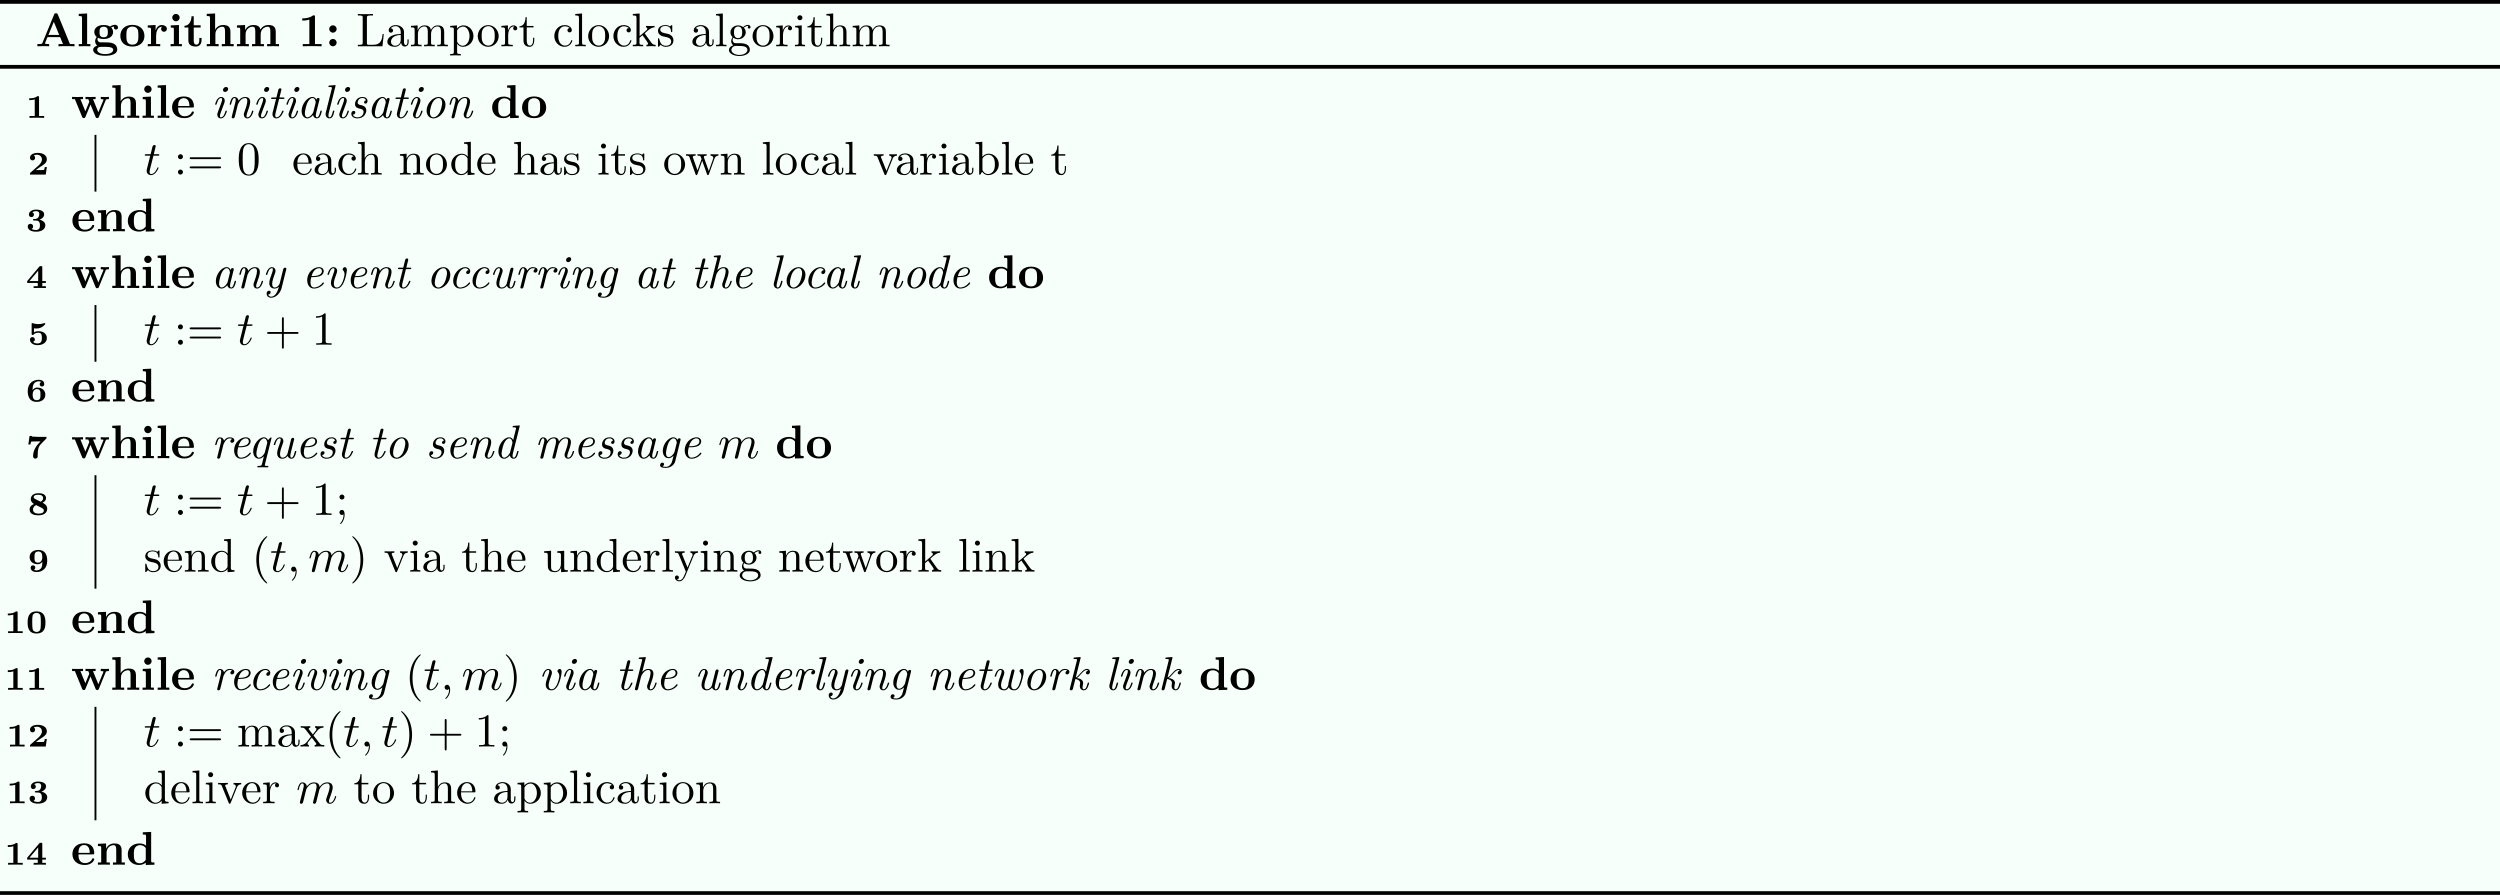 <?xml version='1.0' encoding='UTF-8'?>
<!-- This file was generated by dvisvgm 2.14 -->
<svg version='1.1' xmlns='http://www.w3.org/2000/svg' xmlns:xlink='http://www.w3.org/1999/xlink' width='865.721pt' height='309.888pt' viewBox='-48.432 17.037 865.721 309.888'>
<rect x="-48.432" y="17.037" width="865.721" height="309.888" fill="#808080" stroke="none"/>
<defs>
<path id='g0-97' d='M5.23-1.425C5.23-1.524 5.151-1.524 5.081-1.524C4.961-1.524 4.951-1.514 4.892-1.295C4.752-.737 4.563-.11 4.224-.11C3.965-.11 3.965-.379 3.965-.518C3.965-.588 3.965-.747 4.035-1.026L4.712-3.736C4.752-3.875 4.752-3.895 4.752-3.945C4.752-4.154 4.583-4.204 4.483-4.204C4.164-4.204 4.095-3.866 4.085-3.816C3.895-4.244 3.577-4.403 3.258-4.403C2.152-4.403 .976-2.889 .976-1.435C.976-.588 1.435 .11 2.182 .11C2.54 .11 2.979-.1 3.377-.588C3.487-.1 3.856 .11 4.204 .11C4.573 .11 4.782-.139 4.932-.448C5.111-.827 5.23-1.425 5.23-1.425ZM3.447-1.235C3.367-.917 2.75-.11 2.202-.11C1.733-.11 1.654-.697 1.654-.996C1.654-1.494 1.963-2.66 2.142-3.078C2.391-3.686 2.849-4.184 3.258-4.184C3.696-4.184 3.945-3.666 3.945-3.248C3.945-3.248 3.935-3.178 3.915-3.118L3.447-1.235Z'/>
<path id='g0-99' d='M4.663-1.036C4.663-1.086 4.583-1.196 4.503-1.196C4.463-1.196 4.453-1.186 4.374-1.086C3.636-.149 2.75-.11 2.58-.11C2.042-.11 1.793-.558 1.793-1.136C1.793-1.664 2.062-2.71 2.321-3.188C2.68-3.836 3.178-4.184 3.626-4.184C3.736-4.184 4.184-4.164 4.334-3.756C3.836-3.696 3.836-3.268 3.836-3.268C3.836-3.108 3.945-2.949 4.174-2.949C4.443-2.949 4.682-3.168 4.682-3.547C4.682-4.035 4.254-4.403 3.616-4.403C2.381-4.403 1.096-2.989 1.096-1.534C1.096-.548 1.684 .11 2.56 .11C3.836 .11 4.663-.887 4.663-1.036Z'/>
<path id='g0-100' d='M5.33-1.425C5.33-1.524 5.25-1.524 5.181-1.524C5.061-1.524 5.051-1.514 4.991-1.295C4.852-.737 4.663-.11 4.324-.11C4.065-.11 4.065-.379 4.065-.518C4.065-.588 4.065-.737 4.125-.976L5.549-6.665C5.559-6.695 5.579-6.795 5.579-6.795C5.579-6.884 5.519-6.914 5.44-6.914C5.41-6.914 5.31-6.904 5.28-6.894L4.294-6.814C4.174-6.804 4.065-6.795 4.065-6.605C4.065-6.496 4.164-6.496 4.304-6.496C4.782-6.496 4.802-6.426 4.802-6.326C4.802-6.296 4.772-6.157 4.772-6.157L4.194-3.826C4.045-4.134 3.776-4.403 3.357-4.403C2.252-4.403 1.076-2.889 1.076-1.435C1.076-.588 1.534 .11 2.281 .11C2.64 .11 3.078-.1 3.477-.588C3.587-.1 3.955 .11 4.304 .11C4.672 .11 4.882-.139 5.031-.448C5.21-.827 5.33-1.425 5.33-1.425ZM3.537-1.215C3.457-.907 2.849-.11 2.301-.11C1.833-.11 1.753-.697 1.753-.996C1.753-1.494 2.062-2.66 2.242-3.078C2.491-3.686 2.949-4.184 3.357-4.184C3.437-4.184 3.666-4.174 3.846-3.895C3.945-3.736 4.045-3.447 4.045-3.258C4.045-3.228 4.035-3.188 4.015-3.128L3.537-1.215Z'/>
<path id='g0-101' d='M4.663-1.036C4.663-1.086 4.583-1.196 4.503-1.196C4.463-1.196 4.453-1.186 4.374-1.086C3.636-.149 2.75-.11 2.58-.11C1.933-.11 1.823-.817 1.823-1.205C1.823-1.584 1.923-2.032 1.993-2.301H2.381C2.68-2.301 3.347-2.331 3.826-2.521C4.613-2.839 4.613-3.487 4.613-3.557C4.613-4.015 4.244-4.403 3.606-4.403C2.56-4.403 1.136-3.397 1.136-1.634C1.136-.737 1.614 .11 2.56 .11C3.836 .11 4.663-.887 4.663-1.036ZM4.234-3.577C4.234-2.521 2.59-2.521 2.262-2.521H2.052C2.481-4.154 3.507-4.184 3.606-4.184C4.005-4.184 4.234-3.915 4.234-3.577Z'/>
<path id='g0-103' d='M3.726 .628L4.812-3.736C4.852-3.885 4.852-3.905 4.852-3.945C4.852-4.154 4.682-4.204 4.583-4.204C4.463-4.204 4.234-4.125 4.194-3.836C4.055-4.125 3.786-4.403 3.357-4.403C2.242-4.403 1.096-2.929 1.096-1.524C1.096-.677 1.564 0 2.311 0C2.819 0 3.248-.408 3.367-.528L3.158 .309C3.039 .807 2.979 1.016 2.7 1.355C2.301 1.823 1.903 1.823 1.753 1.823C1.624 1.823 1.315 1.823 1.046 1.714C1.245 1.634 1.365 1.425 1.365 1.255C1.365 1.126 1.275 .936 1.016 .936C.837 .936 .528 1.076 .528 1.465C.528 1.863 .897 2.042 1.733 2.042C2.78 2.042 3.537 1.385 3.726 .628ZM3.567-1.315C3.487-.996 2.879-.219 2.331-.219C1.793-.219 1.773-.976 1.773-1.086C1.773-1.564 2.072-2.73 2.281-3.198C2.531-3.736 2.969-4.184 3.357-4.184C3.955-4.184 4.045-3.347 4.045-3.268L4.015-3.128L3.567-1.315Z'/>
<path id='g0-104' d='M5.33-1.425C5.33-1.524 5.25-1.524 5.181-1.524C5.051-1.524 5.051-1.504 5.011-1.355C4.932-1.086 4.663-.11 4.085-.11C3.875-.11 3.866-.259 3.866-.399C3.866-.648 3.965-.907 4.045-1.146C4.244-1.674 4.653-2.79 4.653-3.367C4.653-4.184 4.105-4.403 3.616-4.403C2.949-4.403 2.6-4.055 2.291-3.756L3.019-6.665C3.029-6.695 3.049-6.795 3.049-6.795C3.049-6.884 2.989-6.914 2.909-6.914C2.879-6.914 2.78-6.904 2.75-6.894L1.763-6.814C1.644-6.804 1.534-6.795 1.534-6.605C1.534-6.496 1.634-6.496 1.773-6.496C2.252-6.496 2.271-6.426 2.271-6.326C2.271-6.296 2.242-6.157 2.242-6.157L.767-.279C.757-.259 .747-.149 .747-.149C.747-.04 .837 .11 1.026 .11C1.235 .11 1.365-.06 1.395-.169L1.823-1.893C1.873-2.112 1.933-2.321 1.983-2.54C2.072-2.899 2.082-2.919 2.262-3.238C2.461-3.557 2.889-4.184 3.587-4.184C4.025-4.184 4.045-3.736 4.045-3.527C4.045-2.909 3.606-1.724 3.467-1.325C3.337-.986 3.308-.897 3.308-.687C3.308-.249 3.587 .11 4.065 .11C4.991 .11 5.33-1.375 5.33-1.425Z'/>
<path id='g0-105' d='M3.298-1.425C3.298-1.524 3.218-1.524 3.148-1.524C3.019-1.524 3.019-1.504 2.979-1.355C2.899-1.066 2.63-.11 2.052-.11C1.973-.11 1.833-.12 1.833-.389C1.833-.648 1.963-.976 2.092-1.345L2.73-3.049C2.829-3.337 2.849-3.417 2.849-3.606C2.849-4.154 2.471-4.403 2.102-4.403C1.166-4.403 .827-2.919 .827-2.869C.827-2.77 .927-2.77 .976-2.77C1.106-2.77 1.116-2.79 1.156-2.929C1.245-3.258 1.504-4.184 2.082-4.184C2.192-4.184 2.301-4.134 2.301-3.905C2.301-3.666 2.192-3.377 2.122-3.188L1.823-2.361L1.455-1.375C1.315-.996 1.275-.887 1.275-.687C1.275-.299 1.514 .11 2.032 .11C2.969 .11 3.298-1.385 3.298-1.425ZM3.567-6.087C3.567-6.296 3.417-6.516 3.118-6.516C2.8-6.516 2.481-6.207 2.481-5.888C2.481-5.669 2.64-5.46 2.929-5.46C3.248-5.46 3.567-5.768 3.567-6.087Z'/>
<path id='g0-107' d='M4.822-1.425C4.822-1.524 4.742-1.524 4.672-1.524C4.553-1.524 4.543-1.514 4.483-1.295C4.354-.787 4.164-.11 3.726-.11C3.457-.11 3.437-.339 3.437-.538C3.437-.767 3.507-1.046 3.517-1.096C3.567-1.305 3.567-1.315 3.567-1.445C3.567-2.122 2.869-2.391 2.242-2.481C2.471-2.62 2.68-2.829 2.949-3.138C3.467-3.726 3.856-4.184 4.354-4.184C4.543-4.184 4.623-4.065 4.623-4.065C4.204-3.995 4.154-3.646 4.154-3.567C4.154-3.437 4.244-3.248 4.503-3.248C4.722-3.248 5.001-3.427 5.001-3.806C5.001-4.065 4.822-4.403 4.374-4.403C3.846-4.403 3.417-3.985 3.078-3.587C2.511-2.929 2.351-2.77 2.002-2.6L3.019-6.665C3.029-6.695 3.049-6.795 3.049-6.795C3.049-6.884 2.989-6.914 2.909-6.914C2.879-6.914 2.78-6.904 2.75-6.894L1.763-6.814C1.644-6.804 1.534-6.795 1.534-6.605C1.534-6.496 1.634-6.496 1.773-6.496C2.252-6.496 2.271-6.426 2.271-6.326C2.271-6.296 2.242-6.157 2.242-6.157L.767-.279C.757-.259 .747-.149 .747-.149C.747-.04 .837 .11 1.026 .11C1.325 .11 1.395-.169 1.415-.259L1.923-2.281C2.291-2.232 2.929-2.022 2.929-1.445C2.929-1.375 2.929-1.335 2.899-1.196C2.859-1.026 2.859-.956 2.859-.857C2.859-.139 3.328 .11 3.696 .11C4.134 .11 4.354-.219 4.463-.408C4.682-.787 4.822-1.395 4.822-1.425Z'/>
<path id='g0-108' d='M2.79-1.425C2.79-1.524 2.71-1.524 2.64-1.524C2.59-1.524 2.531-1.524 2.501-1.474L2.431-1.225C2.262-.528 2.072-.11 1.793-.11C1.534-.11 1.534-.379 1.534-.518C1.534-.588 1.534-.737 1.594-.976L3.019-6.665C3.029-6.695 3.049-6.795 3.049-6.795C3.049-6.884 2.989-6.914 2.909-6.914C2.879-6.914 2.78-6.904 2.75-6.894L1.763-6.814C1.644-6.804 1.534-6.795 1.534-6.605C1.534-6.496 1.634-6.496 1.773-6.496C2.252-6.496 2.271-6.426 2.271-6.326C2.271-6.296 2.242-6.157 2.242-6.157L.996-1.176C.986-1.136 .936-.936 .936-.787C.936-.259 1.295 .11 1.773 .11C2.152 .11 2.351-.159 2.481-.408C2.65-.757 2.79-1.395 2.79-1.425Z'/>
<path id='g0-109' d='M8.389-1.425C8.389-1.524 8.309-1.524 8.239-1.524C8.11-1.524 8.11-1.504 8.07-1.355C7.99-1.086 7.721-.11 7.143-.11C6.934-.11 6.924-.259 6.924-.399C6.924-.648 7.024-.907 7.103-1.146C7.303-1.674 7.711-2.79 7.711-3.367C7.711-4.204 7.133-4.403 6.665-4.403C5.968-4.403 5.469-3.965 5.171-3.527C5.091-4.214 4.573-4.403 4.125-4.403C3.527-4.403 3.039-4.075 2.7-3.616C2.63-4.105 2.291-4.403 1.863-4.403C1.504-4.403 1.305-4.174 1.146-3.875C.956-3.477 .827-2.869 .827-2.869C.827-2.77 .927-2.77 .976-2.77C1.106-2.77 1.116-2.78 1.166-2.999C1.345-3.696 1.534-4.184 1.843-4.184C2.102-4.184 2.102-3.895 2.102-3.786C2.102-3.626 2.072-3.437 2.032-3.278L1.285-.289C1.265-.229 1.255-.179 1.255-.149C1.255-.04 1.335 .11 1.534 .11C1.654 .11 1.823 .04 1.893-.149L2.291-1.743C2.341-1.963 2.401-2.172 2.451-2.391C2.58-2.879 2.58-2.899 2.7-3.108C2.989-3.606 3.417-4.184 4.105-4.184C4.563-4.184 4.563-3.676 4.563-3.527C4.563-3.258 4.493-2.969 4.473-2.879L3.826-.289C3.806-.229 3.796-.179 3.796-.149C3.796-.04 3.875 .11 4.075 .11C4.194 .11 4.364 .04 4.433-.149L4.832-1.743C4.882-1.963 4.941-2.172 4.991-2.391C5.121-2.879 5.121-2.899 5.24-3.108C5.529-3.606 5.958-4.184 6.645-4.184C7.103-4.184 7.103-3.676 7.103-3.527C7.103-2.909 6.665-1.724 6.526-1.325C6.396-.986 6.366-.897 6.366-.687C6.366-.249 6.645 .11 7.123 .11C8.05 .11 8.389-1.375 8.389-1.425Z'/>
<path id='g0-110' d='M5.838-1.425C5.838-1.524 5.758-1.524 5.689-1.524C5.559-1.524 5.559-1.504 5.519-1.355C5.44-1.086 5.171-.11 4.593-.11C4.384-.11 4.374-.259 4.374-.399C4.374-.648 4.473-.907 4.553-1.146C4.752-1.674 5.161-2.79 5.161-3.367C5.161-4.184 4.613-4.403 4.125-4.403C3.308-4.403 2.829-3.806 2.7-3.616C2.63-4.105 2.291-4.403 1.863-4.403C1.504-4.403 1.305-4.174 1.146-3.875C.956-3.477 .827-2.869 .827-2.869C.827-2.77 .927-2.77 .976-2.77C1.106-2.77 1.116-2.78 1.166-2.999C1.345-3.696 1.534-4.184 1.843-4.184C2.102-4.184 2.102-3.895 2.102-3.786C2.102-3.626 2.072-3.437 2.032-3.278L1.285-.289C1.265-.229 1.255-.179 1.255-.149C1.255-.04 1.335 .11 1.534 .11C1.654 .11 1.823 .04 1.893-.149L2.291-1.743C2.341-1.963 2.401-2.172 2.451-2.391C2.58-2.899 2.58-2.909 2.75-3.198C2.889-3.437 3.337-4.184 4.095-4.184C4.533-4.184 4.553-3.736 4.553-3.527C4.553-2.909 4.115-1.724 3.975-1.325C3.846-.986 3.816-.897 3.816-.687C3.816-.249 4.095 .11 4.573 .11C5.499 .11 5.838-1.375 5.838-1.425Z'/>
<path id='g0-111' d='M5.071-2.77C5.071-3.716 4.483-4.403 3.616-4.403C2.381-4.403 1.096-2.989 1.096-1.534C1.096-.508 1.724 .11 2.55 .11C3.786 .11 5.071-1.305 5.071-2.77ZM4.374-3.158C4.374-2.73 4.154-1.704 3.836-1.106C3.547-.558 3.039-.11 2.55-.11C2.162-.11 1.793-.418 1.793-1.136C1.793-1.634 2.052-2.74 2.371-3.278C2.74-3.885 3.218-4.184 3.606-4.184C4.095-4.184 4.374-3.746 4.374-3.158Z'/>
<path id='g0-113' d='M4.274 1.743C4.274 1.624 4.174 1.624 4.035 1.624C3.527 1.624 3.527 1.564 3.527 1.465C3.527 1.395 3.547 1.345 3.557 1.285L4.922-4.154C4.932-4.184 4.951-4.284 4.951-4.284C4.951-4.374 4.872-4.394 4.842-4.394C4.732-4.394 4.374-4.045 4.214-3.766C4.095-4.055 3.836-4.403 3.357-4.403C2.252-4.403 1.076-2.889 1.076-1.435C1.076-.588 1.534 .11 2.281 .11C2.69 .11 3.059-.149 3.337-.418C3.138 .359 3.148 .359 2.949 1.146C2.839 1.574 2.829 1.614 2.192 1.624C2.062 1.624 1.953 1.624 1.953 1.813C1.953 1.903 2.012 1.933 2.082 1.933C2.401 1.933 2.75 1.903 3.078 1.903S3.766 1.933 4.085 1.933C4.144 1.933 4.274 1.933 4.274 1.743ZM3.537-1.215C3.457-.907 2.849-.11 2.301-.11C1.833-.11 1.753-.697 1.753-.996C1.753-1.494 2.062-2.66 2.242-3.078C2.491-3.686 2.949-4.184 3.357-4.184C3.437-4.184 3.666-4.174 3.846-3.895C3.945-3.736 4.045-3.447 4.045-3.258C4.045-3.228 4.035-3.188 4.015-3.128L3.537-1.215Z'/>
<path id='g0-114' d='M4.872-3.776C4.872-4.294 4.224-4.403 3.895-4.403C3.208-4.403 2.849-3.905 2.69-3.686C2.58-4.214 2.192-4.403 1.863-4.403C1.504-4.403 1.305-4.174 1.146-3.875C.956-3.477 .827-2.869 .827-2.869C.827-2.77 .927-2.77 .976-2.77C1.106-2.77 1.116-2.78 1.166-2.999C1.345-3.696 1.534-4.184 1.843-4.184C2.102-4.184 2.102-3.895 2.102-3.786C2.102-3.626 2.072-3.437 2.032-3.278L1.285-.289C1.265-.229 1.255-.179 1.255-.149C1.255-.04 1.335 .11 1.534 .11C1.833 .11 1.903-.179 1.923-.259L2.57-2.869C2.58-2.899 3.029-4.184 3.885-4.184C3.935-4.184 4.214-4.184 4.413-4.045C4.065-3.935 4.035-3.616 4.035-3.567C4.035-3.437 4.125-3.248 4.384-3.248C4.563-3.248 4.872-3.387 4.872-3.776Z'/>
<path id='g0-115' d='M3.915-1.564C3.915-2.431 3.138-2.61 2.73-2.7C2.451-2.76 2.092-2.839 2.092-3.268C2.092-3.507 2.301-4.184 3.098-4.184C3.367-4.184 3.736-4.085 3.846-3.696C3.527-3.656 3.447-3.387 3.447-3.288C3.447-3.178 3.507-3.009 3.746-3.009C3.915-3.009 4.174-3.128 4.174-3.557C4.174-4.015 3.766-4.403 3.108-4.403C1.943-4.403 1.534-3.447 1.534-2.929C1.534-2.162 2.182-2.022 2.461-1.963C2.899-1.863 3.347-1.763 3.347-1.225C3.347-.907 3.078-.11 2.052-.11C1.833-.11 1.255-.159 1.096-.667C1.604-.717 1.604-1.156 1.604-1.156C1.604-1.345 1.474-1.474 1.265-1.474C1.036-1.474 .757-1.305 .757-.857C.757-.249 1.335 .11 2.042 .11C3.537 .11 3.915-1.106 3.915-1.564Z'/>
<path id='g0-116' d='M3.547-1.425C3.547-1.524 3.467-1.524 3.397-1.524C3.278-1.524 3.278-1.514 3.198-1.335C3.019-.857 2.62-.11 2.052-.11C1.783-.11 1.783-.359 1.783-.518C1.783-.588 1.783-.747 1.853-1.026L2.59-3.985H3.437C3.606-3.985 3.716-3.985 3.716-4.174C3.716-4.294 3.626-4.294 3.467-4.294H2.67L3.039-5.768C3.078-5.908 3.078-5.928 3.078-5.978C3.078-6.187 2.909-6.237 2.809-6.237C2.56-6.237 2.461-6.027 2.421-5.878L2.032-4.294H1.186C1.016-4.294 .907-4.294 .907-4.105C.907-3.985 .996-3.985 1.156-3.985H1.953L1.235-1.126C1.225-1.086 1.186-.927 1.186-.787C1.186-.289 1.514 .11 2.032 .11C3.039 .11 3.547-1.375 3.547-1.425Z'/>
<path id='g0-117' d='M5.589-1.425C5.589-1.524 5.509-1.524 5.44-1.524C5.32-1.524 5.31-1.514 5.25-1.295C5.111-.737 4.922-.11 4.583-.11C4.324-.11 4.324-.379 4.324-.518C4.324-.588 4.324-.747 4.394-1.026L5.111-3.895C5.131-3.955 5.141-4.005 5.141-4.035C5.141-4.144 5.061-4.294 4.862-4.294C4.563-4.294 4.493-4.005 4.473-3.925L3.746-1.016C3.696-.837 3.696-.817 3.606-.687C3.417-.408 3.128-.11 2.69-.11C2.242-.11 2.152-.548 2.152-.877C2.152-1.484 2.481-2.381 2.73-3.059C2.809-3.268 2.859-3.407 2.859-3.597C2.859-4.095 2.531-4.403 2.102-4.403C1.176-4.403 .827-2.929 .827-2.869C.827-2.77 .927-2.77 .976-2.77C1.106-2.77 1.116-2.79 1.156-2.929C1.235-3.238 1.504-4.184 2.082-4.184C2.192-4.184 2.301-4.154 2.301-3.895C2.301-3.656 2.202-3.387 2.062-2.999C1.803-2.301 1.544-1.564 1.544-1.046C1.544-.179 2.122 .11 2.66 .11C3.188 .11 3.527-.189 3.766-.488C3.945 .05 4.374 .11 4.563 .11C4.932 .11 5.141-.139 5.29-.448C5.469-.827 5.589-1.425 5.589-1.425Z'/>
<path id='g0-118' d='M4.912-3.746C4.912-4.095 4.792-4.403 4.503-4.403C4.274-4.403 4.025-4.174 4.025-3.945C4.025-3.816 4.095-3.746 4.154-3.676C4.394-3.417 4.423-3.098 4.423-2.889C4.423-2.61 3.955-.11 2.809-.11C2.271-.11 2.162-.608 2.162-.936C2.162-1.514 2.481-2.381 2.75-3.098C2.8-3.258 2.859-3.407 2.859-3.597C2.859-4.095 2.531-4.403 2.102-4.403C1.176-4.403 .827-2.929 .827-2.869C.827-2.77 .927-2.77 .976-2.77C1.106-2.77 1.116-2.79 1.156-2.929C1.235-3.238 1.504-4.184 2.082-4.184C2.192-4.184 2.301-4.154 2.301-3.895C2.301-3.656 2.202-3.387 2.062-2.999C1.753-2.152 1.554-1.554 1.554-1.086C1.554-.179 2.192 .11 2.78 .11C4.453 .11 4.912-3.487 4.912-3.746Z'/>
<path id='g0-119' d='M6.944-3.746C6.944-4.095 6.824-4.403 6.535-4.403C6.306-4.403 6.057-4.174 6.057-3.945C6.057-3.816 6.127-3.746 6.187-3.676C6.426-3.417 6.456-3.098 6.456-2.889C6.456-2.491 6.137-1.445 5.968-1.036C5.748-.518 5.43-.11 4.971-.11C4.473-.11 4.314-.518 4.314-.936C4.314-1.026 4.324-1.265 4.433-1.704L4.852-3.377C4.912-3.597 5.011-3.995 5.011-4.035C5.011-4.144 4.932-4.294 4.732-4.294C4.443-4.294 4.374-4.025 4.354-3.945L3.786-1.674C3.716-1.395 3.706-1.186 3.706-1.046C3.706-.936 3.397-.11 2.869-.11C2.172-.11 2.172-.847 2.172-.976C2.172-1.514 2.431-2.252 2.74-3.068C2.809-3.258 2.859-3.407 2.859-3.597C2.859-4.095 2.531-4.403 2.102-4.403C1.176-4.403 .827-2.929 .827-2.869C.827-2.77 .927-2.77 .976-2.77C1.106-2.77 1.116-2.79 1.156-2.929C1.235-3.238 1.504-4.184 2.082-4.184C2.192-4.184 2.301-4.154 2.301-3.895C2.301-3.656 2.202-3.387 2.062-2.999C1.564-1.644 1.564-1.385 1.564-1.116C1.564-.777 1.644-.438 1.903-.199C2.222 .08 2.67 .11 2.839 .11C3.158 .11 3.507-.02 3.806-.528C3.955-.159 4.354 .11 4.941 .11C5.539 .11 5.958-.299 6.257-1.006C6.555-1.684 6.944-3.218 6.944-3.746Z'/>
<path id='g0-121' d='M4.134 .03L5.111-3.895C5.121-3.955 5.141-4.005 5.141-4.035C5.141-4.144 5.061-4.294 4.862-4.294C4.563-4.294 4.493-4.005 4.473-3.925L3.746-.996C3.676-.707 3.278-.11 2.69-.11C2.242-.11 2.152-.548 2.152-.877C2.152-1.484 2.481-2.381 2.73-3.059C2.809-3.268 2.859-3.407 2.859-3.597C2.859-4.095 2.531-4.403 2.102-4.403C1.176-4.403 .827-2.929 .827-2.869C.827-2.77 .927-2.77 .976-2.77C1.106-2.77 1.116-2.79 1.156-2.929C1.235-3.238 1.504-4.184 2.082-4.184C2.192-4.184 2.301-4.154 2.301-3.895C2.301-3.656 2.202-3.387 2.062-2.999C1.803-2.301 1.544-1.564 1.544-1.046C1.544-.179 2.122 .11 2.66 .11C3.118 .11 3.427-.13 3.557-.259C3.178 1.385 2.441 1.823 1.943 1.823C1.465 1.823 1.325 1.445 1.325 1.395C1.325 1.395 1.335 1.375 1.405 1.365C1.714 1.315 1.833 1.046 1.833 .887C1.833 .677 1.674 .568 1.494 .568C1.375 .568 .986 .628 .986 1.186C.986 1.704 1.395 2.042 1.943 2.042C2.979 2.042 3.885 1.016 4.134 .03Z'/>
<path id='g5-40' d='M3.298 2.391C3.298 2.361 3.298 2.341 3.128 2.172C1.883 .917 1.564-.966 1.564-2.491C1.564-4.224 1.943-5.958 3.168-7.203C3.298-7.323 3.298-7.342 3.298-7.372C3.298-7.442 3.258-7.472 3.198-7.472C3.098-7.472 2.202-6.795 1.614-5.529C1.106-4.433 .986-3.328 .986-2.491C.986-1.714 1.096-.508 1.644 .618C2.242 1.843 3.098 2.491 3.198 2.491C3.258 2.491 3.298 2.461 3.298 2.391Z'/>
<path id='g5-41' d='M2.879-2.491C2.879-3.268 2.77-4.473 2.222-5.599C1.624-6.824 .767-7.472 .667-7.472C.608-7.472 .568-7.432 .568-7.372C.568-7.342 .568-7.323 .757-7.143C1.733-6.157 2.301-4.573 2.301-2.491C2.301-.787 1.933 .966 .697 2.222C.568 2.341 .568 2.361 .568 2.391C.568 2.451 .608 2.491 .667 2.491C.767 2.491 1.664 1.813 2.252 .548C2.76-.548 2.879-1.654 2.879-2.491Z'/>
<path id='g5-43' d='M4.075-2.291H6.854C6.994-2.291 7.183-2.291 7.183-2.491S6.994-2.69 6.854-2.69H4.075V-5.479C4.075-5.619 4.075-5.808 3.875-5.808S3.676-5.619 3.676-5.479V-2.69H.887C.747-2.69 .558-2.69 .558-2.491S.747-2.291 .887-2.291H3.676V.498C3.676 .638 3.676 .827 3.875 .827S4.075 .638 4.075 .498V-2.291Z'/>
<path id='g5-48' d='M4.583-3.188C4.583-3.985 4.533-4.782 4.184-5.519C3.726-6.476 2.909-6.635 2.491-6.635C1.893-6.635 1.166-6.376 .757-5.45C.438-4.762 .389-3.985 .389-3.188C.389-2.441 .428-1.544 .837-.787C1.265 .02 1.993 .219 2.481 .219C3.019 .219 3.776 .01 4.214-.936C4.533-1.624 4.583-2.401 4.583-3.188ZM2.481 0C2.092 0 1.504-.249 1.325-1.205C1.215-1.803 1.215-2.72 1.215-3.308C1.215-3.945 1.215-4.603 1.295-5.141C1.484-6.326 2.232-6.416 2.481-6.416C2.809-6.416 3.467-6.237 3.656-5.25C3.756-4.692 3.756-3.935 3.756-3.308C3.756-2.56 3.756-1.883 3.646-1.245C3.497-.299 2.929 0 2.481 0Z'/>
<path id='g5-49' d='M2.929-6.376C2.929-6.615 2.929-6.635 2.7-6.635C2.082-5.998 1.205-5.998 .887-5.998V-5.689C1.086-5.689 1.674-5.689 2.192-5.948V-.787C2.192-.428 2.162-.309 1.265-.309H.946V0C1.295-.03 2.162-.03 2.56-.03S3.826-.03 4.174 0V-.309H3.856C2.959-.309 2.929-.418 2.929-.787V-6.376Z'/>
<path id='g5-58' d='M1.913-3.766C1.913-4.055 1.674-4.294 1.385-4.294S.857-4.055 .857-3.766S1.096-3.238 1.385-3.238S1.913-3.477 1.913-3.766ZM1.913-.528C1.913-.817 1.674-1.056 1.385-1.056S.857-.817 .857-.528S1.096 0 1.385 0S1.913-.239 1.913-.528Z'/>
<path id='g5-61' d='M6.844-3.258C6.994-3.258 7.183-3.258 7.183-3.457S6.994-3.656 6.854-3.656H.887C.747-3.656 .558-3.656 .558-3.457S.747-3.258 .897-3.258H6.844ZM6.854-1.325C6.994-1.325 7.183-1.325 7.183-1.524S6.994-1.724 6.844-1.724H.897C.747-1.724 .558-1.724 .558-1.524S.747-1.325 .887-1.325H6.854Z'/>
<path id='g5-97' d='M3.318-.757C3.357-.359 3.626 .06 4.095 .06C4.304 .06 4.912-.08 4.912-.887V-1.445H4.663V-.887C4.663-.309 4.413-.249 4.304-.249C3.975-.249 3.935-.697 3.935-.747V-2.74C3.935-3.158 3.935-3.547 3.577-3.915C3.188-4.304 2.69-4.463 2.212-4.463C1.395-4.463 .707-3.995 .707-3.337C.707-3.039 .907-2.869 1.166-2.869C1.445-2.869 1.624-3.068 1.624-3.328C1.624-3.447 1.574-3.776 1.116-3.786C1.385-4.134 1.873-4.244 2.192-4.244C2.68-4.244 3.248-3.856 3.248-2.969V-2.6C2.74-2.57 2.042-2.54 1.415-2.242C.667-1.903 .418-1.385 .418-.946C.418-.139 1.385 .11 2.012 .11C2.67 .11 3.128-.289 3.318-.757ZM3.248-2.391V-1.395C3.248-.448 2.531-.11 2.082-.11C1.594-.11 1.186-.458 1.186-.956C1.186-1.504 1.604-2.331 3.248-2.391Z'/>
<path id='g5-109' d='M1.096-3.427V-.757C1.096-.309 .986-.309 .319-.309V0C.667-.01 1.176-.03 1.445-.03C1.704-.03 2.222-.01 2.56 0V-.309C1.893-.309 1.783-.309 1.783-.757V-2.59C1.783-3.626 2.491-4.184 3.128-4.184C3.756-4.184 3.866-3.646 3.866-3.078V-.757C3.866-.309 3.756-.309 3.088-.309V0C3.437-.01 3.945-.03 4.214-.03C4.473-.03 4.991-.01 5.33 0V-.309C4.663-.309 4.553-.309 4.553-.757V-2.59C4.553-3.626 5.26-4.184 5.898-4.184C6.526-4.184 6.635-3.646 6.635-3.078V-.757C6.635-.309 6.526-.309 5.858-.309V0C6.207-.01 6.715-.03 6.984-.03C7.243-.03 7.761-.01 8.1 0V-.309C7.582-.309 7.333-.309 7.323-.608V-2.511C7.323-3.367 7.323-3.676 7.014-4.035C6.874-4.204 6.545-4.403 5.968-4.403C5.131-4.403 4.692-3.806 4.523-3.427C4.384-4.294 3.646-4.403 3.198-4.403C2.471-4.403 2.002-3.975 1.724-3.357V-4.403L.319-4.294V-3.985C1.016-3.985 1.096-3.915 1.096-3.427Z'/>
<path id='g5-120' d='M2.859-2.341C3.158-2.72 3.537-3.208 3.776-3.467C4.085-3.826 4.493-3.975 4.961-3.985V-4.294C4.702-4.274 4.403-4.264 4.144-4.264C3.846-4.264 3.318-4.284 3.188-4.294V-3.985C3.397-3.965 3.477-3.836 3.477-3.676S3.377-3.387 3.328-3.328L2.71-2.55L1.933-3.557C1.843-3.656 1.843-3.676 1.843-3.736C1.843-3.885 1.993-3.975 2.192-3.985V-4.294C1.933-4.284 1.275-4.264 1.116-4.264C.907-4.264 .438-4.274 .169-4.294V-3.985C.867-3.985 .877-3.975 1.345-3.377L2.331-2.092L1.395-.907C.917-.329 .329-.309 .12-.309V0C.379-.02 .687-.03 .946-.03C1.235-.03 1.654-.01 1.893 0V-.309C1.674-.339 1.604-.468 1.604-.618C1.604-.837 1.893-1.166 2.501-1.883L3.258-.887C3.337-.777 3.467-.618 3.467-.558C3.467-.468 3.377-.319 3.108-.309V0C3.407-.01 3.965-.03 4.184-.03C4.453-.03 4.842-.02 5.141 0V-.309C4.603-.309 4.423-.329 4.194-.618L2.859-2.341Z'/>
<path id='g1-48' d='M4.129-2.218C4.129-3.075 4.038-4.575 2.253-4.575S.377-3.068 .377-2.218C.377-1.339 .488 .084 2.253 .084S4.129-1.332 4.129-2.218ZM3.159-2.308C3.159-1.82 3.159-1.311 3.089-.921C2.992-.356 2.511-.237 2.253-.237C2.029-.237 1.82-.314 1.653-.46C1.465-.621 1.346-.725 1.346-2.308C1.346-2.79 1.346-3.34 1.423-3.675C1.534-4.129 1.967-4.254 2.253-4.254C2.518-4.254 2.971-4.142 3.082-3.661C3.159-3.333 3.159-2.755 3.159-2.308Z'/>
<path id='g1-49' d='M3.857 0V-.391H2.783V-4.331C2.783-4.575 2.734-4.575 2.441-4.575C2.008-4.226 1.437-4.129 .879-4.129H.711V-3.738H.879C1.158-3.738 1.583-3.787 1.876-3.884V-.391H.774V0C1.116-.028 1.953-.028 2.329-.028L3.082-.021C3.292-.021 3.654-.014 3.857 0Z'/>
<path id='g1-50' d='M4.031-1.59H3.592C3.578-1.506 3.515-1.011 3.389-.983C3.243-.955 2.824-.955 2.664-.955H1.709C2.092-1.241 2.483-1.527 2.887-1.785C3.452-2.148 4.031-2.518 4.031-3.215C4.031-4.052 3.243-4.575 2.134-4.575C1.186-4.575 .474-4.205 .474-3.543C.474-3.138 .802-2.992 1.011-2.992C1.262-2.992 1.555-3.166 1.555-3.536C1.555-3.87 1.297-4.01 1.276-4.017C1.527-4.177 1.848-4.184 1.932-4.184C2.525-4.184 2.992-3.808 2.992-3.208C2.992-2.671 2.629-2.225 2.225-1.869L.565-.398C.481-.314 .474-.307 .474-.167V0H3.794L4.031-1.59Z'/>
<path id='g1-51' d='M4.108-1.262C4.108-1.799 3.682-2.287 2.887-2.448C3.389-2.636 3.857-2.999 3.857-3.585C3.857-4.129 3.299-4.575 2.183-4.575C1.234-4.575 .649-4.108 .649-3.529C.649-3.18 .9-2.992 1.172-2.992C1.52-2.992 1.702-3.25 1.702-3.515C1.702-3.87 1.423-3.996 1.353-4.017C1.639-4.226 2.008-4.254 2.148-4.254C2.831-4.254 2.831-3.801 2.831-3.605C2.831-3.285 2.692-2.643 1.995-2.608C1.82-2.601 1.646-2.594 1.604-2.58C1.513-2.552 1.513-2.469 1.513-2.427C1.513-2.267 1.604-2.267 1.736-2.267H2.106C2.936-2.267 2.971-1.639 2.971-1.269C2.971-.976 2.971-.272 2.134-.272C1.946-.272 1.506-.307 1.206-.495C1.353-.558 1.534-.718 1.534-1.018C1.534-1.339 1.304-1.583 .969-1.583C.621-1.583 .398-1.339 .398-1.011C.398-.3 1.172 .084 2.162 .084C3.619 .084 4.108-.676 4.108-1.262Z'/>
<path id='g1-52' d='M4.226 0V-.391H3.466V-1.074H4.226V-1.465H3.466V-4.373C3.466-4.582 3.431-4.617 3.222-4.617H3.117C2.985-4.617 2.929-4.617 2.838-4.512L.279-1.465V-1.074H2.511V-.391H1.646V0C1.988-.028 2.615-.028 2.978-.028C3.131-.028 4.052-.014 4.226 0ZM2.601-1.465H.76L2.601-3.654V-1.465Z'/>
<path id='g1-53' d='M4.031-1.402C4.031-2.141 3.487-2.859 2.287-2.859C2.015-2.859 1.653-2.824 1.318-2.629V-3.459C1.569-3.424 1.75-3.424 1.834-3.424C2.001-3.424 2.483-3.424 2.999-3.731C3.201-3.85 3.682-4.205 3.682-4.414C3.682-4.442 3.682-4.575 3.557-4.575C3.557-4.575 3.529-4.575 3.445-4.547C2.985-4.394 2.573-4.352 2.253-4.352C1.967-4.352 1.534-4.387 1.074-4.54C.976-4.575 .948-4.575 .948-4.575C.823-4.575 .823-4.463 .823-4.359V-2.294C.823-2.155 .823-2.057 1.025-2.057C1.095-2.057 1.144-2.057 1.2-2.113C1.332-2.26 1.59-2.538 2.253-2.538C2.978-2.538 2.978-1.932 2.978-1.43C2.978-.962 2.978-.272 2.015-.272C1.688-.272 1.325-.384 1.123-.614C1.471-.704 1.499-.997 1.499-1.102C1.499-1.444 1.234-1.618 .99-1.618C.739-1.618 .474-1.451 .474-1.095C.474-.453 1.102 .084 2.043 .084C3.361 .084 4.031-.614 4.031-1.402Z'/>
<path id='g1-54' d='M4.108-1.437C4.108-2.357 3.396-2.929 2.399-2.929C2.246-2.929 1.771-2.929 1.423-2.392C1.423-2.866 1.451-3.403 1.702-3.752C2.043-4.233 2.594-4.254 2.741-4.254C2.957-4.254 3.138-4.191 3.243-4.108C3.041-4.031 2.915-3.857 2.915-3.64C2.915-3.375 3.103-3.159 3.396-3.159C3.682-3.159 3.884-3.354 3.884-3.654C3.884-4.08 3.605-4.575 2.727-4.575C1.548-4.575 .398-3.864 .398-2.218C.398-1.276 .649 .084 2.28 .084C3.396 .084 4.108-.516 4.108-1.437ZM3.082-1.444C3.082-.795 3.082-.272 2.273-.272C1.444-.272 1.437-1.102 1.437-1.527C1.437-2.029 1.723-2.608 2.322-2.608C3.082-2.608 3.082-2.078 3.082-1.444Z'/>
<path id='g1-55' d='M4.352-4.491H2.601L2.106-4.519L1.625-4.54C1.576-4.533 1.562-4.533 1.52-4.533C1.255-4.533 1.241-4.624 1.227-4.7H.788L.523-2.901H.962C1.018-3.299 1.109-3.494 1.179-3.501C1.2-3.508 1.478-3.536 1.967-3.536H3.103C2.915-3.327 2.824-3.25 2.587-2.999C2.113-2.49 1.527-1.52 1.527-.453C1.527 .084 1.974 .084 2.008 .084C2.232 .084 2.35-.042 2.385-.077C2.497-.209 2.497-.279 2.497-.746C2.497-1.869 2.699-2.49 3.117-2.915L4.303-4.135C4.317-4.156 4.331-4.177 4.338-4.198C4.352-4.219 4.352-4.233 4.352-4.491Z'/>
<path id='g1-56' d='M4.108-1.311C4.108-2.085 3.424-2.42 3.124-2.573C3.626-2.817 3.857-3.138 3.857-3.536C3.857-4.575 2.538-4.575 2.273-4.575C1.144-4.575 .649-4.01 .649-3.333C.649-2.685 1.248-2.343 1.318-2.301C.767-2.085 .398-1.716 .398-1.137C.398-.014 1.674 .084 2.239 .084C3.515 .084 4.108-.537 4.108-1.311ZM3.243-3.529C3.243-3.18 3.027-2.95 2.72-2.783L1.583-3.354C1.339-3.48 1.262-3.605 1.262-3.745C1.262-4.101 1.618-4.254 2.232-4.254C2.873-4.254 3.243-3.996 3.243-3.529ZM3.396-.941C3.396-.398 2.79-.272 2.267-.272C1.597-.272 1.109-.551 1.109-1.137C1.109-1.569 1.36-1.876 1.764-2.078L2.755-1.583C3.131-1.388 3.396-1.255 3.396-.941Z'/>
<path id='g1-57' d='M4.108-2.287C4.108-3.389 3.766-4.575 2.267-4.575C1.13-4.575 .398-3.975 .398-3.068C.398-2.134 1.123-1.569 2.106-1.569C2.273-1.569 2.72-1.569 3.082-2.106C3.082-1.618 3.055-1.109 2.852-.781C2.636-.439 2.267-.272 1.869-.272C1.806-.272 1.52-.272 1.304-.404C1.492-.488 1.59-.649 1.59-.851C1.59-1.116 1.402-1.332 1.109-1.332C.823-1.332 .621-1.137 .621-.837C.621-.363 .962 .084 1.883 .084C3.055 .084 4.108-.663 4.108-2.287ZM3.068-3.034C3.068-2.315 2.678-1.89 2.183-1.89C1.423-1.89 1.423-2.42 1.423-3.062C1.423-3.675 1.423-4.254 2.273-4.254C2.692-4.254 2.88-3.982 2.95-3.85C3.068-3.633 3.068-3.034 3.068-3.034Z'/>
<path id='g3-59' d='M1.913-3.766C1.913-4.055 1.674-4.294 1.385-4.294S.857-4.055 .857-3.766S1.096-3.238 1.385-3.238S1.913-3.477 1.913-3.766ZM1.943-.03C1.943-.319 1.923-1.056 1.385-1.056C1.036-1.056 .857-.787 .857-.528S1.026 0 1.385 0C1.435 0 1.465-.01 1.465-.01C1.534-.02 1.644-.04 1.724-.11C1.724 .169 1.724 .946 1.086 1.684C1.016 1.763 1.016 1.783 1.016 1.813C1.016 1.883 1.066 1.923 1.116 1.923C1.225 1.923 1.943 1.126 1.943-.03Z'/>
<path id='g3-76' d='M5.798-2.57H5.549C5.44-1.554 5.3-.309 3.547-.309H2.73C2.262-.309 2.242-.379 2.242-.707V-6.017C2.242-6.356 2.242-6.496 3.188-6.496H3.517V-6.804C3.158-6.775 2.252-6.775 1.843-6.775C1.455-6.775 .677-6.775 .329-6.804V-6.496H.568C1.335-6.496 1.355-6.386 1.355-6.027V-.777C1.355-.418 1.335-.309 .568-.309H.329V0H5.519L5.798-2.57Z'/>
<path id='g3-97' d='M4.812-.887V-1.445H4.563V-.887C4.563-.309 4.314-.249 4.204-.249C3.875-.249 3.836-.697 3.836-.747V-2.74C3.836-3.158 3.836-3.547 3.477-3.915C3.088-4.304 2.59-4.463 2.112-4.463C1.295-4.463 .608-3.995 .608-3.337C.608-3.039 .807-2.869 1.066-2.869C1.345-2.869 1.524-3.068 1.524-3.328C1.524-3.447 1.474-3.776 1.016-3.786C1.285-4.134 1.773-4.244 2.092-4.244C2.58-4.244 3.148-3.856 3.148-2.969V-2.6C2.64-2.57 1.943-2.54 1.315-2.242C.568-1.903 .319-1.385 .319-.946C.319-.139 1.285 .11 1.913 .11C2.57 .11 3.029-.289 3.218-.757C3.258-.359 3.527 .06 3.995 .06C4.204 .06 4.812-.08 4.812-.887ZM3.148-1.395C3.148-.448 2.431-.11 1.983-.11C1.494-.11 1.086-.458 1.086-.956C1.086-1.504 1.504-2.331 3.148-2.391V-1.395Z'/>
<path id='g3-98' d='M5.191-2.152C5.191-3.417 4.214-4.403 3.078-4.403C2.301-4.403 1.873-3.935 1.714-3.756V-6.914L.279-6.804V-6.496C.976-6.496 1.056-6.426 1.056-5.938V0H1.305L1.664-.618C1.813-.389 2.232 .11 2.969 .11C4.154 .11 5.191-.867 5.191-2.152ZM4.364-2.162C4.364-1.793 4.344-1.196 4.055-.747C3.846-.438 3.467-.11 2.929-.11C2.481-.11 2.122-.349 1.883-.717C1.743-.927 1.743-.956 1.743-1.136V-3.188C1.743-3.377 1.743-3.387 1.853-3.547C2.242-4.105 2.79-4.184 3.029-4.184C3.477-4.184 3.836-3.925 4.075-3.547C4.334-3.138 4.364-2.57 4.364-2.162Z'/>
<path id='g3-99' d='M4.134-1.186C4.134-1.285 4.035-1.285 4.005-1.285C3.915-1.285 3.895-1.245 3.875-1.186C3.587-.259 2.939-.139 2.57-.139C2.042-.139 1.166-.568 1.166-2.172C1.166-3.796 1.983-4.214 2.511-4.214C2.6-4.214 3.228-4.204 3.577-3.846C3.168-3.816 3.108-3.517 3.108-3.387C3.108-3.128 3.288-2.929 3.567-2.929C3.826-2.929 4.025-3.098 4.025-3.397C4.025-4.075 3.268-4.463 2.501-4.463C1.255-4.463 .339-3.387 .339-2.152C.339-.877 1.325 .11 2.481 .11C3.816 .11 4.134-1.086 4.134-1.186Z'/>
<path id='g3-100' d='M5.25 0V-.309C4.553-.309 4.473-.379 4.473-.867V-6.914L3.039-6.804V-6.496C3.736-6.496 3.816-6.426 3.816-5.938V-3.786C3.527-4.144 3.098-4.403 2.56-4.403C1.385-4.403 .339-3.427 .339-2.142C.339-.877 1.315 .11 2.451 .11C3.088 .11 3.537-.229 3.786-.548V.11L5.25 0ZM3.786-1.176C3.786-.996 3.786-.976 3.676-.807C3.377-.329 2.929-.11 2.501-.11C2.052-.11 1.694-.369 1.455-.747C1.196-1.156 1.166-1.724 1.166-2.132C1.166-2.501 1.186-3.098 1.474-3.547C1.684-3.856 2.062-4.184 2.6-4.184C2.949-4.184 3.367-4.035 3.676-3.587C3.786-3.417 3.786-3.397 3.786-3.218V-1.176Z'/>
<path id='g3-101' d='M4.134-1.186C4.134-1.285 4.055-1.305 4.005-1.305C3.915-1.305 3.895-1.245 3.875-1.166C3.527-.139 2.63-.139 2.531-.139C2.032-.139 1.634-.438 1.405-.807C1.106-1.285 1.106-1.943 1.106-2.301H3.885C4.105-2.301 4.134-2.301 4.134-2.511C4.134-3.497 3.597-4.463 2.351-4.463C1.196-4.463 .279-3.437 .279-2.192C.279-.857 1.325 .11 2.471 .11C3.686 .11 4.134-.996 4.134-1.186ZM3.477-2.511H1.116C1.176-3.995 2.012-4.244 2.351-4.244C3.377-4.244 3.477-2.899 3.477-2.511Z'/>
<path id='g3-103' d='M4.832-4.025C4.832-4.194 4.712-4.513 4.324-4.513C4.125-4.513 3.686-4.453 3.268-4.045C2.849-4.374 2.431-4.403 2.212-4.403C1.285-4.403 .598-3.716 .598-2.949C.598-2.511 .817-2.132 1.066-1.923C.936-1.773 .757-1.445 .757-1.096C.757-.787 .887-.408 1.196-.209C.598-.04 .279 .389 .279 .787C.279 1.504 1.265 2.052 2.481 2.052C3.656 2.052 4.692 1.544 4.692 .767C4.692 .418 4.553-.09 4.045-.369C3.517-.648 2.939-.648 2.331-.648C2.082-.648 1.654-.648 1.584-.658C1.265-.697 1.056-1.006 1.056-1.325C1.056-1.365 1.056-1.594 1.225-1.793C1.614-1.514 2.022-1.484 2.212-1.484C3.138-1.484 3.826-2.172 3.826-2.939C3.826-3.308 3.666-3.676 3.417-3.905C3.776-4.244 4.134-4.294 4.314-4.294C4.314-4.294 4.384-4.294 4.413-4.284C4.304-4.244 4.254-4.134 4.254-4.015C4.254-3.846 4.384-3.726 4.543-3.726C4.643-3.726 4.832-3.796 4.832-4.025ZM3.078-2.949C3.078-2.68 3.068-2.361 2.919-2.112C2.839-1.993 2.61-1.714 2.212-1.714C1.345-1.714 1.345-2.71 1.345-2.939C1.345-3.208 1.355-3.527 1.504-3.776C1.584-3.895 1.813-4.174 2.212-4.174C3.078-4.174 3.078-3.178 3.078-2.949ZM4.174 .787C4.174 1.325 3.467 1.823 2.491 1.823C1.484 1.823 .797 1.315 .797 .787C.797 .329 1.176-.04 1.614-.07H2.202C3.059-.07 4.174-.07 4.174 .787Z'/>
<path id='g3-104' d='M5.33 0V-.309C4.812-.309 4.563-.309 4.553-.608V-2.511C4.553-3.367 4.553-3.676 4.244-4.035C4.105-4.204 3.776-4.403 3.198-4.403C2.361-4.403 1.923-3.806 1.763-3.447H1.753V-6.914L.319-6.804V-6.496C1.016-6.496 1.096-6.426 1.096-5.938V-.757C1.096-.309 .986-.309 .319-.309V0L1.445-.03L2.56 0V-.309C1.893-.309 1.783-.309 1.783-.757V-2.59C1.783-3.626 2.491-4.184 3.128-4.184C3.756-4.184 3.866-3.646 3.866-3.078V-.757C3.866-.309 3.756-.309 3.088-.309V0L4.214-.03L5.33 0Z'/>
<path id='g3-105' d='M2.461 0V-.309C1.803-.309 1.763-.359 1.763-.747V-4.403L.369-4.294V-3.985C1.016-3.985 1.106-3.925 1.106-3.437V-.757C1.106-.309 .996-.309 .329-.309V0L1.425-.03C1.773-.03 2.122-.01 2.461 0ZM1.913-6.017C1.913-6.286 1.684-6.545 1.385-6.545C1.046-6.545 .847-6.267 .847-6.017C.847-5.748 1.076-5.489 1.375-5.489C1.714-5.489 1.913-5.768 1.913-6.017Z'/>
<path id='g3-107' d='M5.091 0V-.309C4.722-.309 4.503-.309 4.125-.837L2.859-2.62C2.849-2.64 2.8-2.7 2.8-2.73C2.8-2.77 3.507-3.367 3.606-3.447C4.234-3.955 4.653-3.975 4.862-3.985V-4.294C4.573-4.264 4.443-4.264 4.164-4.264C3.806-4.264 3.188-4.284 3.049-4.294V-3.985C3.238-3.975 3.337-3.866 3.337-3.736C3.337-3.537 3.198-3.417 3.118-3.347L1.714-2.132V-6.914L.279-6.804V-6.496C.976-6.496 1.056-6.426 1.056-5.938V-.757C1.056-.309 .946-.309 .279-.309V0L1.365-.03L2.461 0V-.309C1.793-.309 1.684-.309 1.684-.757V-1.783L2.321-2.331C3.088-1.275 3.507-.717 3.507-.538C3.507-.349 3.337-.309 3.148-.309V0L4.224-.03C4.513-.03 4.802-.02 5.091 0Z'/>
<path id='g3-108' d='M2.54 0V-.309C1.873-.309 1.763-.309 1.763-.757V-6.914L.329-6.804V-6.496C1.026-6.496 1.106-6.426 1.106-5.938V-.757C1.106-.309 .996-.309 .329-.309V0L1.435-.03L2.54 0Z'/>
<path id='g3-109' d='M8.1 0V-.309C7.582-.309 7.333-.309 7.323-.608V-2.511C7.323-3.367 7.323-3.676 7.014-4.035C6.874-4.204 6.545-4.403 5.968-4.403C5.131-4.403 4.692-3.806 4.523-3.427C4.384-4.294 3.646-4.403 3.198-4.403C2.471-4.403 2.002-3.975 1.724-3.357V-4.403L.319-4.294V-3.985C1.016-3.985 1.096-3.915 1.096-3.427V-.757C1.096-.309 .986-.309 .319-.309V0L1.445-.03L2.56 0V-.309C1.893-.309 1.783-.309 1.783-.757V-2.59C1.783-3.626 2.491-4.184 3.128-4.184C3.756-4.184 3.866-3.646 3.866-3.078V-.757C3.866-.309 3.756-.309 3.088-.309V0L4.214-.03L5.33 0V-.309C4.663-.309 4.553-.309 4.553-.757V-2.59C4.553-3.626 5.26-4.184 5.898-4.184C6.526-4.184 6.635-3.646 6.635-3.078V-.757C6.635-.309 6.526-.309 5.858-.309V0L6.984-.03L8.1 0Z'/>
<path id='g3-110' d='M5.33 0V-.309C4.812-.309 4.563-.309 4.553-.608V-2.511C4.553-3.367 4.553-3.676 4.244-4.035C4.105-4.204 3.776-4.403 3.198-4.403C2.471-4.403 2.002-3.975 1.724-3.357V-4.403L.319-4.294V-3.985C1.016-3.985 1.096-3.915 1.096-3.427V-.757C1.096-.309 .986-.309 .319-.309V0L1.445-.03L2.56 0V-.309C1.893-.309 1.783-.309 1.783-.757V-2.59C1.783-3.626 2.491-4.184 3.128-4.184C3.756-4.184 3.866-3.646 3.866-3.078V-.757C3.866-.309 3.756-.309 3.088-.309V0L4.214-.03L5.33 0Z'/>
<path id='g3-111' d='M4.692-2.132C4.692-3.407 3.696-4.463 2.491-4.463C1.245-4.463 .279-3.377 .279-2.132C.279-.847 1.315 .11 2.481 .11C3.686 .11 4.692-.867 4.692-2.132ZM3.866-2.212C3.866-1.853 3.866-1.315 3.646-.877C3.427-.428 2.989-.139 2.491-.139C2.062-.139 1.624-.349 1.355-.807C1.106-1.245 1.106-1.853 1.106-2.212C1.106-2.6 1.106-3.138 1.345-3.577C1.614-4.035 2.082-4.244 2.481-4.244C2.919-4.244 3.347-4.025 3.606-3.597S3.866-2.59 3.866-2.212Z'/>
<path id='g3-112' d='M5.191-2.152C5.191-3.417 4.224-4.403 3.108-4.403C2.331-4.403 1.913-3.965 1.714-3.746V-4.403L.279-4.294V-3.985C.986-3.985 1.056-3.925 1.056-3.487V1.176C1.056 1.624 .946 1.624 .279 1.624V1.933L1.395 1.903L2.521 1.933V1.624C1.853 1.624 1.743 1.624 1.743 1.176V-.498V-.588C1.793-.428 2.212 .11 2.969 .11C4.154 .11 5.191-.867 5.191-2.152ZM4.364-2.152C4.364-.946 3.666-.11 2.929-.11C2.531-.11 2.152-.309 1.883-.717C1.743-.927 1.743-.936 1.743-1.136V-3.357C2.032-3.866 2.521-4.154 3.029-4.154C3.756-4.154 4.364-3.278 4.364-2.152Z'/>
<path id='g3-114' d='M3.626-3.796C3.626-4.115 3.318-4.403 2.889-4.403C2.162-4.403 1.803-3.736 1.664-3.308V-4.403L.279-4.294V-3.985C.976-3.985 1.056-3.915 1.056-3.427V-.757C1.056-.309 .946-.309 .279-.309V0L1.415-.03C1.813-.03 2.281-.03 2.68 0V-.309H2.471C1.733-.309 1.714-.418 1.714-.777V-2.311C1.714-3.298 2.132-4.184 2.889-4.184C2.959-4.184 2.979-4.184 2.999-4.174C2.969-4.164 2.77-4.045 2.77-3.786C2.77-3.507 2.979-3.357 3.198-3.357C3.377-3.357 3.626-3.477 3.626-3.796Z'/>
<path id='g3-115' d='M3.587-1.275C3.587-1.803 3.288-2.102 3.168-2.222C2.839-2.54 2.451-2.62 2.032-2.7C1.474-2.809 .807-2.939 .807-3.517C.807-3.866 1.066-4.274 1.923-4.274C3.019-4.274 3.068-3.377 3.088-3.068C3.098-2.979 3.208-2.979 3.208-2.979C3.337-2.979 3.337-3.029 3.337-3.218V-4.224C3.337-4.394 3.337-4.463 3.228-4.463C3.178-4.463 3.158-4.463 3.029-4.344C2.999-4.304 2.899-4.214 2.859-4.184C2.481-4.463 2.072-4.463 1.923-4.463C.707-4.463 .329-3.796 .329-3.238C.329-2.889 .488-2.61 .757-2.391C1.076-2.132 1.355-2.072 2.072-1.933C2.291-1.893 3.108-1.733 3.108-1.016C3.108-.508 2.76-.11 1.983-.11C1.146-.11 .787-.677 .598-1.524C.568-1.654 .558-1.694 .458-1.694C.329-1.694 .329-1.624 .329-1.445V-.13C.329 .04 .329 .11 .438 .11C.488 .11 .498 .1 .687-.09C.707-.11 .707-.13 .887-.319C1.325 .1 1.773 .11 1.983 .11C3.128 .11 3.587-.558 3.587-1.275Z'/>
<path id='g3-116' d='M3.308-1.235V-1.803H3.059V-1.255C3.059-.518 2.76-.139 2.391-.139C1.724-.139 1.724-1.046 1.724-1.215V-3.985H3.148V-4.294H1.724V-6.127H1.474C1.465-5.31 1.166-4.244 .189-4.204V-3.985H1.036V-1.235C1.036-.01 1.963 .11 2.321 .11C3.029 .11 3.308-.598 3.308-1.235Z'/>
<path id='g3-117' d='M5.33 0V-.309C4.633-.309 4.553-.379 4.553-.867V-4.403L3.088-4.294V-3.985C3.786-3.985 3.866-3.915 3.866-3.427V-1.654C3.866-.787 3.387-.11 2.66-.11C1.823-.11 1.783-.578 1.783-1.096V-4.403L.319-4.294V-3.985C1.096-3.985 1.096-3.955 1.096-3.068V-1.574C1.096-.797 1.096 .11 2.61 .11C3.168 .11 3.606-.169 3.895-.787V.11L5.33 0Z'/>
<path id='g3-118' d='M5.061-3.985V-4.294C4.832-4.274 4.543-4.264 4.314-4.264L3.447-4.294V-3.985C3.816-3.975 3.925-3.746 3.925-3.557C3.925-3.467 3.905-3.427 3.866-3.318L2.849-.777L1.733-3.557C1.674-3.686 1.674-3.726 1.674-3.726C1.674-3.985 2.062-3.985 2.242-3.985V-4.294L1.156-4.264C.887-4.264 .488-4.274 .189-4.294V-3.985C.817-3.985 .857-3.925 .986-3.616L2.421-.08C2.481 .06 2.501 .11 2.63 .11S2.8 .02 2.839-.08L4.144-3.318C4.234-3.547 4.403-3.975 5.061-3.985Z'/>
<path id='g3-119' d='M7.004-3.985V-4.294C6.785-4.274 6.496-4.264 6.276-4.264L5.35-4.294V-3.985C5.709-3.975 5.928-3.796 5.928-3.507C5.928-3.447 5.928-3.427 5.878-3.298L4.971-.747L3.985-3.527C3.945-3.646 3.935-3.666 3.935-3.716C3.935-3.985 4.324-3.985 4.523-3.985V-4.294L3.487-4.264C3.188-4.264 2.899-4.274 2.6-4.294V-3.985C2.969-3.985 3.128-3.965 3.228-3.836C3.278-3.776 3.387-3.477 3.457-3.288L2.6-.877L1.654-3.537C1.604-3.656 1.604-3.676 1.604-3.716C1.604-3.985 1.993-3.985 2.192-3.985V-4.294L1.106-4.264L.179-4.294V-3.985C.677-3.985 .797-3.955 .917-3.636L2.172-.11C2.222 .03 2.252 .11 2.381 .11S2.531 .05 2.58-.09L3.587-2.909L4.603-.08C4.643 .03 4.672 .11 4.802 .11S4.961 .02 5.001-.08L6.167-3.347C6.346-3.846 6.655-3.975 7.004-3.985Z'/>
<path id='g3-121' d='M5.061-3.985V-4.294C4.832-4.274 4.543-4.264 4.314-4.264L3.447-4.294V-3.985C3.756-3.975 3.915-3.806 3.915-3.557C3.915-3.457 3.905-3.437 3.856-3.318L2.849-.867L1.743-3.547C1.704-3.646 1.684-3.686 1.684-3.726C1.684-3.985 2.052-3.985 2.242-3.985V-4.294L1.156-4.264C.887-4.264 .488-4.274 .189-4.294V-3.985C.667-3.985 .857-3.985 .996-3.636L2.491 0L2.242 .588C2.022 1.136 1.743 1.823 1.106 1.823C1.056 1.823 .827 1.823 .638 1.644C.946 1.604 1.026 1.385 1.026 1.225C1.026 .966 .837 .807 .608 .807C.408 .807 .189 .936 .189 1.235C.189 1.684 .608 2.042 1.106 2.042C1.733 2.042 2.142 1.474 2.381 .907L4.134-3.347C4.394-3.975 4.902-3.985 5.061-3.985Z'/>
<path id='g4-59' d='M2.022-.01C2.022-.667 1.773-1.056 1.385-1.056C1.056-1.056 .857-.807 .857-.528C.857-.259 1.056 0 1.385 0C1.504 0 1.634-.04 1.733-.13C1.763-.149 1.773-.159 1.783-.159S1.803-.149 1.803-.01C1.803 .727 1.455 1.325 1.126 1.654C1.016 1.763 1.016 1.783 1.016 1.813C1.016 1.883 1.066 1.923 1.116 1.923C1.225 1.923 2.022 1.156 2.022-.01Z'/>
<path id='g4-109' d='M.877-.588C.847-.438 .787-.209 .787-.159C.787 .02 .927 .11 1.076 .11C1.196 .11 1.375 .03 1.445-.169C1.455-.189 1.574-.658 1.634-.907L1.853-1.803C1.913-2.022 1.973-2.242 2.022-2.471C2.062-2.64 2.142-2.929 2.152-2.969C2.301-3.278 2.829-4.184 3.776-4.184C4.224-4.184 4.314-3.816 4.314-3.487C4.314-3.238 4.244-2.959 4.164-2.66L3.885-1.504L3.686-.747C3.646-.548 3.557-.209 3.557-.159C3.557 .02 3.696 .11 3.846 .11C4.154 .11 4.214-.139 4.294-.458C4.433-1.016 4.802-2.471 4.892-2.859C4.922-2.989 5.45-4.184 6.535-4.184C6.964-4.184 7.073-3.846 7.073-3.487C7.073-2.919 6.655-1.783 6.456-1.255C6.366-1.016 6.326-.907 6.326-.707C6.326-.239 6.675 .11 7.143 .11C8.08 .11 8.448-1.345 8.448-1.425C8.448-1.524 8.359-1.524 8.329-1.524C8.229-1.524 8.229-1.494 8.179-1.345C8.03-.817 7.711-.11 7.163-.11C6.994-.11 6.924-.209 6.924-.438C6.924-.687 7.014-.927 7.103-1.146C7.293-1.664 7.711-2.77 7.711-3.337C7.711-3.985 7.313-4.403 6.565-4.403S5.31-3.965 4.941-3.437C4.932-3.567 4.902-3.905 4.623-4.144C4.374-4.354 4.055-4.403 3.806-4.403C2.909-4.403 2.421-3.766 2.252-3.537C2.202-4.105 1.783-4.403 1.335-4.403C.877-4.403 .687-4.015 .598-3.836C.418-3.487 .289-2.899 .289-2.869C.289-2.77 .389-2.77 .408-2.77C.508-2.77 .518-2.78 .578-2.999C.747-3.706 .946-4.184 1.305-4.184C1.465-4.184 1.614-4.105 1.614-3.726C1.614-3.517 1.584-3.407 1.455-2.889L.877-.588Z'/>
<path id='g4-116' d='M2.052-3.985H2.989C3.188-3.985 3.288-3.985 3.288-4.184C3.288-4.294 3.188-4.294 3.009-4.294H2.132C2.491-5.709 2.54-5.908 2.54-5.968C2.54-6.137 2.421-6.237 2.252-6.237C2.222-6.237 1.943-6.227 1.853-5.878L1.465-4.294H.528C.329-4.294 .229-4.294 .229-4.105C.229-3.985 .309-3.985 .508-3.985H1.385C.667-1.156 .628-.986 .628-.807C.628-.269 1.006 .11 1.544 .11C2.56 .11 3.128-1.345 3.128-1.425C3.128-1.524 3.049-1.524 3.009-1.524C2.919-1.524 2.909-1.494 2.859-1.385C2.431-.349 1.903-.11 1.564-.11C1.355-.11 1.255-.239 1.255-.568C1.255-.807 1.275-.877 1.315-1.046L2.052-3.985Z'/>
<path id='g2-49' d='M4.922 0V-.468H3.527V-6.207C3.527-6.426 3.527-6.526 3.268-6.526C3.158-6.526 3.138-6.526 3.049-6.456C2.281-5.888 1.255-5.888 1.046-5.888H.847V-5.42H1.046C1.205-5.42 1.753-5.43 2.341-5.619V-.468H.956V0C1.395-.03 2.451-.03 2.939-.03S4.483-.03 4.922 0Z'/>
<path id='g2-58' d='M2.361-3.646C2.361-4.075 2.012-4.423 1.584-4.423S.807-4.075 .807-3.646S1.156-2.869 1.584-2.869S2.361-3.218 2.361-3.646ZM2.361-.777C2.361-1.205 2.012-1.554 1.584-1.554S.807-1.205 .807-.777S1.156 0 1.584 0S2.361-.349 2.361-.777Z'/>
<path id='g2-65' d='M8.239 0V-.468H7.273L4.722-6.695C4.613-6.954 4.493-6.954 4.324-6.954C4.045-6.954 4.005-6.874 3.935-6.695L1.465-.697C1.405-.548 1.375-.468 .618-.468H.408V0L1.574-.03C1.963-.03 2.521-.03 2.889 0V-.468C2.889-.468 2.002-.468 2.002-.598L2.042-.717L2.54-1.923H5.21L5.808-.468H4.862V0C5.24-.03 6.187-.03 6.615-.03C7.014-.03 7.89-.03 8.239 0ZM5.011-2.391H2.74L3.875-5.161L5.011-2.391Z'/>
<path id='g2-100' d='M5.988 0V-.468C5.37-.468 5.3-.468 5.3-.857V-6.914L3.537-6.834V-6.366C4.154-6.366 4.224-6.366 4.224-5.978V-4.035C3.726-4.423 3.208-4.483 2.879-4.483C1.425-4.483 .379-3.606 .379-2.202C.379-.887 1.295 .06 2.77 .06C3.377 .06 3.856-.179 4.164-.428V.06L5.988 0ZM4.164-1.026C4.035-.847 3.626-.299 2.869-.299C1.654-.299 1.654-1.504 1.654-2.202C1.654-2.68 1.654-3.218 1.913-3.606C2.202-4.025 2.67-4.125 2.979-4.125C3.547-4.125 3.945-3.806 4.164-3.517V-1.026Z'/>
<path id='g2-101' d='M4.922-1.166C4.922-1.345 4.732-1.345 4.682-1.345C4.513-1.345 4.493-1.295 4.433-1.136C4.224-.658 3.656-.339 3.009-.339C1.604-.339 1.594-1.664 1.594-2.172H4.603C4.822-2.172 4.922-2.172 4.922-2.441C4.922-2.75 4.862-3.477 4.364-3.975C3.995-4.334 3.467-4.513 2.78-4.513C1.186-4.513 .319-3.487 .319-2.242C.319-.907 1.315 .06 2.919 .06C4.493 .06 4.922-.996 4.922-1.166ZM3.975-2.501H1.594C1.614-2.889 1.624-3.308 1.833-3.636C2.092-4.035 2.491-4.154 2.78-4.154C3.945-4.154 3.965-2.849 3.975-2.501Z'/>
<path id='g2-103' d='M5.559-3.955C5.559-4.184 5.39-4.533 4.932-4.533C4.782-4.533 4.314-4.503 3.875-4.154C3.696-4.274 3.278-4.483 2.54-4.483C1.106-4.483 .558-3.706 .558-3.009C.558-2.6 .757-2.192 1.076-1.963C.797-1.614 .737-1.285 .737-1.076C.737-.927 .777-.438 1.176-.12C1.046-.09 .319 .12 .319 .747C.319 1.255 .867 2.002 2.859 2.002C4.623 2.002 5.4 1.415 5.4 .717C5.4 .418 5.32-.209 4.653-.548C4.095-.827 3.497-.827 2.54-.827C2.281-.827 1.823-.827 1.773-.837C1.335-.907 1.225-1.285 1.225-1.465C1.225-1.564 1.265-1.714 1.325-1.793C1.783-1.554 2.291-1.534 2.54-1.534C3.975-1.534 4.523-2.311 4.523-3.009C4.523-3.477 4.274-3.806 4.125-3.965C4.423-4.125 4.633-4.144 4.742-4.154C4.722-4.105 4.702-4.015 4.702-3.955C4.702-3.706 4.872-3.527 5.131-3.527S5.559-3.716 5.559-3.955ZM3.417-3.009C3.417-2.56 3.417-1.893 2.54-1.893S1.664-2.56 1.664-3.009S1.664-4.125 2.54-4.125S3.417-3.457 3.417-3.009ZM4.543 .747C4.543 1.106 4.154 1.644 2.859 1.644C1.664 1.644 1.176 1.186 1.176 .727C1.176 .13 1.803 .13 1.943 .13H3.108C3.417 .13 4.543 .13 4.543 .747Z'/>
<path id='g2-104' d='M6.127 0V-.468H5.44V-3.049C5.44-4.095 4.902-4.483 3.905-4.483C2.949-4.483 2.441-3.905 2.222-3.527H2.212V-6.914L.448-6.834V-6.366C1.066-6.366 1.136-6.366 1.136-5.978V-.468H.448V0L1.704-.03L2.959 0V-.468H2.271V-2.55C2.271-3.636 3.128-4.125 3.756-4.125C4.095-4.125 4.304-3.915 4.304-3.158V-.468H3.616V0L4.872-.03L6.127 0Z'/>
<path id='g2-105' d='M2.849 0V-.468H2.232V-4.483L.498-4.403V-3.935C1.086-3.935 1.156-3.935 1.156-3.547V-.468H.468V0L1.684-.03L2.849 0ZM2.371-6.047C2.371-6.476 2.022-6.824 1.594-6.824S.817-6.476 .817-6.047S1.166-5.27 1.594-5.27S2.371-5.619 2.371-6.047Z'/>
<path id='g2-108' d='M2.919 0V-.468H2.232V-6.914L.468-6.834V-6.366C1.086-6.366 1.156-6.366 1.156-5.978V-.468H.468V0L1.694-.03L2.919 0Z'/>
<path id='g2-109' d='M9.315 0V-.468H8.628V-3.049C8.628-4.075 8.12-4.483 7.093-4.483C6.187-4.483 5.669-3.985 5.41-3.527C5.21-4.453 4.294-4.483 3.915-4.483C3.049-4.483 2.481-4.035 2.162-3.407V-4.483L.448-4.403V-3.935C1.066-3.935 1.136-3.935 1.136-3.547V-.468H.448V0L1.704-.03L2.959 0V-.468H2.271V-2.55C2.271-3.636 3.138-4.125 3.756-4.125C4.095-4.125 4.314-3.925 4.314-3.158V-.468H3.626V0L4.882-.03L6.137 0V-.468H5.45V-2.55C5.45-3.636 6.316-4.125 6.934-4.125C7.273-4.125 7.492-3.925 7.492-3.158V-.468H6.804V0L8.06-.03L9.315 0Z'/>
<path id='g2-110' d='M6.127 0V-.468H5.44V-3.049C5.44-4.095 4.902-4.483 3.905-4.483C2.949-4.483 2.421-3.915 2.162-3.407V-4.483L.448-4.403V-3.935C1.066-3.935 1.136-3.935 1.136-3.547V-.468H.448V0L1.704-.03L2.959 0V-.468H2.271V-2.55C2.271-3.636 3.128-4.125 3.756-4.125C4.095-4.125 4.304-3.915 4.304-3.158V-.468H3.616V0L4.872-.03L6.127 0Z'/>
<path id='g2-111' d='M5.4-2.172C5.4-3.507 4.483-4.513 2.859-4.513C1.225-4.513 .319-3.497 .319-2.172C.319-.936 1.196 .06 2.859 .06C4.533 .06 5.4-.946 5.4-2.172ZM4.125-2.281C4.125-1.415 4.125-.339 2.859-.339S1.594-1.415 1.594-2.281C1.594-2.73 1.594-3.238 1.763-3.577C1.953-3.945 2.371-4.154 2.859-4.154C3.278-4.154 3.696-3.995 3.915-3.646C4.125-3.308 4.125-2.76 4.125-2.281Z'/>
<path id='g2-114' d='M4.403-3.666C4.403-4.194 3.866-4.483 3.347-4.483C2.65-4.483 2.252-3.985 2.022-3.357V-4.483L.369-4.403V-3.935C.986-3.935 1.056-3.935 1.056-3.547V-.468H.369V0L1.624-.03C2.002-.03 2.64-.03 2.999 0V-.468H2.132V-2.212C2.132-2.909 2.381-4.125 3.377-4.125C3.377-4.125 3.188-3.955 3.188-3.666C3.188-3.258 3.507-3.059 3.796-3.059S4.403-3.268 4.403-3.666Z'/>
<path id='g2-116' d='M3.806-1.235V-1.763H3.337V-1.255C3.337-.578 3.019-.339 2.74-.339C2.162-.339 2.162-.976 2.162-1.205V-3.955H3.616V-4.423H2.162V-6.326H1.694C1.684-5.33 1.196-4.344 .209-4.314V-3.955H1.026V-1.225C1.026-.159 1.893 .06 2.6 .06C3.357 .06 3.806-.508 3.806-1.235Z'/>
<path id='g2-119' d='M8.02-3.955V-4.423C7.791-4.403 7.492-4.394 7.253-4.394L6.296-4.423V-3.955C6.386-3.955 6.874-3.945 6.874-3.836C6.874-3.806 6.844-3.746 6.834-3.716L5.788-1.166L4.653-3.955H5.21V-4.423L4.075-4.394C3.656-4.394 3.238-4.413 3.078-4.423V-3.955H3.666C3.875-3.457 3.875-3.427 3.875-3.427C3.875-3.387 3.846-3.328 3.836-3.298L3.049-1.385L2.002-3.955H2.56V-4.423L1.335-4.394L.249-4.423V-3.955H.837L2.361-.229C2.431-.06 2.471 .04 2.72 .04S3.009-.06 3.078-.229L4.134-2.809L5.191-.229C5.26-.06 5.3 .04 5.549 .04S5.838-.06 5.908-.229L7.342-3.746C7.392-3.875 7.432-3.955 8.02-3.955Z'/>
</defs>
<g id='page1' transform='matrix(1.643 0 0 1.643 0 0)'>
<rect x='-29.48' y='10.37' width='526.961' height='188.628' fill='#f6fff9'/>
<rect x='-29.48' y='10.37' height='.797' width='526.961'/>
<use x='-22.008' y='20.124' xlink:href='#g2-65'/>
<use x='-13.347' y='20.124' xlink:href='#g2-108'/>
<use x='-10.164' y='20.124' xlink:href='#g2-103'/>
<use x='-4.436' y='20.124' xlink:href='#g2-111'/>
<use x='1.293' y='20.124' xlink:href='#g2-114'/>
<use x='6.011' y='20.124' xlink:href='#g2-105'/>
<use x='9.194' y='20.124' xlink:href='#g2-116'/>
<use x='13.649' y='20.124' xlink:href='#g2-104'/>
<use x='20.014' y='20.124' xlink:href='#g2-109'/>
<use x='33.38' y='20.124' xlink:href='#g2-49'/>
<use x='39.109' y='20.124' xlink:href='#g2-58'/>
<use x='45.612' y='20.124' xlink:href='#g3-76'/>
<use x='51.839' y='20.124' xlink:href='#g3-97'/>
<use x='56.82' y='20.124' xlink:href='#g3-109'/>
<use x='65.122' y='20.124' xlink:href='#g3-112'/>
<use x='70.934' y='20.124' xlink:href='#g3-111'/>
<use x='75.915' y='20.124' xlink:href='#g3-114'/>
<use x='79.817' y='20.124' xlink:href='#g3-116'/>
<use x='87.012' y='20.124' xlink:href='#g3-99'/>
<use x='91.44' y='20.124' xlink:href='#g3-108'/>
<use x='94.208' y='20.124' xlink:href='#g3-111'/>
<use x='99.466' y='20.124' xlink:href='#g3-99'/>
<use x='103.617' y='20.124' xlink:href='#g3-107'/>
<use x='108.875' y='20.124' xlink:href='#g3-115'/>
<use x='116.126' y='20.124' xlink:href='#g3-97'/>
<use x='121.107' y='20.124' xlink:href='#g3-108'/>
<use x='123.875' y='20.124' xlink:href='#g3-103'/>
<use x='128.856' y='20.124' xlink:href='#g3-111'/>
<use x='133.837' y='20.124' xlink:href='#g3-114'/>
<use x='137.739' y='20.124' xlink:href='#g3-105'/>
<use x='140.507' y='20.124' xlink:href='#g3-116'/>
<use x='144.381' y='20.124' xlink:href='#g3-104'/>
<use x='149.916' y='20.124' xlink:href='#g3-109'/>
<rect x='-29.48' y='24.054' height='.797' width='526.961'/>
<use x='-24.031' y='35.212' xlink:href='#g1-49'/>
<use x='-14.536' y='35.212' xlink:href='#g2-119'/>
<use x='-6.261' y='35.212' xlink:href='#g2-104'/>
<use x='.104' y='35.212' xlink:href='#g2-105'/>
<use x='3.287' y='35.212' xlink:href='#g2-108'/>
<use x='6.469' y='35.212' xlink:href='#g2-101'/>
<use x='15.041' y='35.212' xlink:href='#g0-105'/>
<use x='18.096' y='35.212' xlink:href='#g0-110'/>
<use x='23.697' y='35.212' xlink:href='#g0-105'/>
<use x='26.753' y='35.212' xlink:href='#g0-116'/>
<use x='30.062' y='35.212' xlink:href='#g0-105'/>
<use x='33.118' y='35.212' xlink:href='#g0-97'/>
<use x='38.21' y='35.212' xlink:href='#g0-108'/>
<use x='40.756' y='35.212' xlink:href='#g0-105'/>
<use x='43.811' y='35.212' xlink:href='#g0-115'/>
<use x='47.884' y='35.212' xlink:href='#g0-97'/>
<use x='52.976' y='35.212' xlink:href='#g0-116'/>
<use x='56.286' y='35.212' xlink:href='#g0-105'/>
<use x='59.341' y='35.212' xlink:href='#g0-111'/>
<use x='64.433' y='35.212' xlink:href='#g0-110'/>
<use x='73.872' y='35.212' xlink:href='#g2-100'/>
<use x='80.237' y='35.212' xlink:href='#g2-111'/>
<rect x='-9.555' y='38.799' height='11.955' width='.399'/>
<use x='-23.633' y='47.167' xlink:href='#g1-50'/>
<use x='.806' y='47.167' xlink:href='#g4-116'/>
<use x='7.171' y='47.167' xlink:href='#g5-58'/>
<use x='9.939' y='47.167' xlink:href='#g5-61'/>
<use x='20.455' y='47.167' xlink:href='#g5-48'/>
<use x='32.078' y='47.167' xlink:href='#g3-101'/>
<use x='36.506' y='47.167' xlink:href='#g3-97'/>
<use x='41.487' y='47.167' xlink:href='#g3-99'/>
<use x='45.638' y='47.167' xlink:href='#g3-104'/>
<use x='54.494' y='47.167' xlink:href='#g3-110'/>
<use x='60.029' y='47.167' xlink:href='#g3-111'/>
<use x='65.287' y='47.167' xlink:href='#g3-100'/>
<use x='70.821' y='47.167' xlink:href='#g3-101'/>
<use x='78.57' y='47.167' xlink:href='#g3-104'/>
<use x='84.105' y='47.167' xlink:href='#g3-97'/>
<use x='89.086' y='47.167' xlink:href='#g3-115'/>
<use x='96.337' y='47.167' xlink:href='#g3-105'/>
<use x='99.104' y='47.167' xlink:href='#g3-116'/>
<use x='102.979' y='47.167' xlink:href='#g3-115'/>
<use x='110.229' y='47.167' xlink:href='#g3-111'/>
<use x='114.934' y='47.167' xlink:href='#g3-119'/>
<use x='122.129' y='47.167' xlink:href='#g3-110'/>
<use x='130.985' y='47.167' xlink:href='#g3-108'/>
<use x='133.752' y='47.167' xlink:href='#g3-111'/>
<use x='139.01' y='47.167' xlink:href='#g3-99'/>
<use x='143.438' y='47.167' xlink:href='#g3-97'/>
<use x='148.419' y='47.167' xlink:href='#g3-108'/>
<use x='154.507' y='47.167' xlink:href='#g3-118'/>
<use x='159.212' y='47.167' xlink:href='#g3-97'/>
<use x='164.194' y='47.167' xlink:href='#g3-114'/>
<use x='168.096' y='47.167' xlink:href='#g3-105'/>
<use x='170.863' y='47.167' xlink:href='#g3-97'/>
<use x='175.844' y='47.167' xlink:href='#g3-98'/>
<use x='181.379' y='47.167' xlink:href='#g3-108'/>
<use x='184.146' y='47.167' xlink:href='#g3-101'/>
<use x='191.895' y='47.167' xlink:href='#g3-116'/>
<use x='-24.031' y='59.122' xlink:href='#g1-51'/>
<use x='-14.536' y='59.122' xlink:href='#g2-101'/>
<use x='-9.285' y='59.122' xlink:href='#g2-110'/>
<use x='-2.92' y='59.122' xlink:href='#g2-100'/>
<use x='-24.031' y='71.078' xlink:href='#g1-52'/>
<use x='-14.536' y='71.078' xlink:href='#g2-119'/>
<use x='-6.261' y='71.078' xlink:href='#g2-104'/>
<use x='.104' y='71.078' xlink:href='#g2-105'/>
<use x='3.287' y='71.078' xlink:href='#g2-108'/>
<use x='6.469' y='71.078' xlink:href='#g2-101'/>
<use x='15.041' y='71.078' xlink:href='#g0-97'/>
<use x='20.133' y='71.078' xlink:href='#g0-110'/>
<use x='25.734' y='71.078' xlink:href='#g0-121'/>
<use x='34.136' y='71.078' xlink:href='#g0-101'/>
<use x='38.719' y='71.078' xlink:href='#g0-118'/>
<use x='43.302' y='71.078' xlink:href='#g0-101'/>
<use x='47.884' y='71.078' xlink:href='#g0-110'/>
<use x='53.485' y='71.078' xlink:href='#g0-116'/>
<use x='60.36' y='71.078' xlink:href='#g0-111'/>
<use x='64.942' y='71.078' xlink:href='#g0-99'/>
<use x='69.016' y='71.078' xlink:href='#g0-99'/>
<use x='73.599' y='71.078' xlink:href='#g0-117'/>
<use x='78.945' y='71.078' xlink:href='#g0-114'/>
<use x='83.146' y='71.078' xlink:href='#g0-114'/>
<use x='87.347' y='71.078' xlink:href='#g0-105'/>
<use x='90.402' y='71.078' xlink:href='#g0-110'/>
<use x='96.003' y='71.078' xlink:href='#g0-103'/>
<use x='104.151' y='71.078' xlink:href='#g0-97'/>
<use x='109.242' y='71.078' xlink:href='#g0-116'/>
<use x='116.117' y='71.078' xlink:href='#g0-116'/>
<use x='119.427' y='71.078' xlink:href='#g0-104'/>
<use x='124.518' y='71.078' xlink:href='#g0-101'/>
<use x='132.666' y='71.078' xlink:href='#g0-108'/>
<use x='135.212' y='71.078' xlink:href='#g0-111'/>
<use x='139.794' y='71.078' xlink:href='#g0-99'/>
<use x='143.868' y='71.078' xlink:href='#g0-97'/>
<use x='148.96' y='71.078' xlink:href='#g0-108'/>
<use x='155.07' y='71.078' xlink:href='#g0-110'/>
<use x='160.671' y='71.078' xlink:href='#g0-111'/>
<use x='165.254' y='71.078' xlink:href='#g0-100'/>
<use x='170.346' y='71.078' xlink:href='#g0-101'/>
<use x='178.606' y='71.078' xlink:href='#g2-100'/>
<use x='184.971' y='71.078' xlink:href='#g2-111'/>
<rect x='-9.555' y='74.664' height='11.955' width='.399'/>
<use x='-23.633' y='83.033' xlink:href='#g1-53'/>
<use x='.806' y='83.033' xlink:href='#g4-116'/>
<use x='7.171' y='83.033' xlink:href='#g5-58'/>
<use x='9.939' y='83.033' xlink:href='#g5-61'/>
<use x='20.455' y='83.033' xlink:href='#g4-116'/>
<use x='26.266' y='83.033' xlink:href='#g5-43'/>
<use x='36.229' y='83.033' xlink:href='#g5-49'/>
<use x='-24.031' y='94.988' xlink:href='#g1-54'/>
<use x='-14.536' y='94.988' xlink:href='#g2-101'/>
<use x='-9.285' y='94.988' xlink:href='#g2-110'/>
<use x='-2.92' y='94.988' xlink:href='#g2-100'/>
<use x='-24.031' y='106.943' xlink:href='#g1-55'/>
<use x='-14.536' y='106.943' xlink:href='#g2-119'/>
<use x='-6.261' y='106.943' xlink:href='#g2-104'/>
<use x='.104' y='106.943' xlink:href='#g2-105'/>
<use x='3.287' y='106.943' xlink:href='#g2-108'/>
<use x='6.469' y='106.943' xlink:href='#g2-101'/>
<use x='15.041' y='106.943' xlink:href='#g0-114'/>
<use x='18.733' y='106.943' xlink:href='#g0-101'/>
<use x='22.807' y='106.943' xlink:href='#g0-113'/>
<use x='27.389' y='106.943' xlink:href='#g0-117'/>
<use x='32.736' y='106.943' xlink:href='#g0-101'/>
<use x='37.319' y='106.943' xlink:href='#g0-115'/>
<use x='41.393' y='106.943' xlink:href='#g0-116'/>
<use x='48.267' y='106.943' xlink:href='#g0-116'/>
<use x='51.577' y='106.943' xlink:href='#g0-111'/>
<use x='60.233' y='106.943' xlink:href='#g0-115'/>
<use x='64.307' y='106.943' xlink:href='#g0-101'/>
<use x='68.889' y='106.943' xlink:href='#g0-110'/>
<use x='74.49' y='106.943' xlink:href='#g0-100'/>
<use x='83.147' y='106.943' xlink:href='#g0-109'/>
<use x='91.294' y='106.943' xlink:href='#g0-101'/>
<use x='95.877' y='106.943' xlink:href='#g0-115'/>
<use x='99.951' y='106.943' xlink:href='#g0-115'/>
<use x='104.024' y='106.943' xlink:href='#g0-97'/>
<use x='109.116' y='106.943' xlink:href='#g0-103'/>
<use x='113.699' y='106.943' xlink:href='#g0-101'/>
<use x='121.846' y='106.943' xlink:href='#g4-109'/>
<use x='133.915' y='106.943' xlink:href='#g2-100'/>
<use x='140.28' y='106.943' xlink:href='#g2-111'/>
<rect x='-9.555' y='110.53' height='23.91' width='.399'/>
<use x='-23.633' y='118.898' xlink:href='#g1-56'/>
<use x='.806' y='118.898' xlink:href='#g4-116'/>
<use x='7.171' y='118.898' xlink:href='#g5-58'/>
<use x='9.939' y='118.898' xlink:href='#g5-61'/>
<use x='20.455' y='118.898' xlink:href='#g4-116'/>
<use x='26.266' y='118.898' xlink:href='#g5-43'/>
<use x='36.229' y='118.898' xlink:href='#g5-49'/>
<use x='41.21' y='118.898' xlink:href='#g3-59'/>
<use x='-23.633' y='130.853' xlink:href='#g1-57'/>
<use x='.806' y='130.853' xlink:href='#g3-115'/>
<use x='4.736' y='130.853' xlink:href='#g3-101'/>
<use x='9.164' y='130.853' xlink:href='#g3-110'/>
<use x='14.699' y='130.853' xlink:href='#g3-100'/>
<use x='23.554' y='130.853' xlink:href='#g5-40'/>
<use x='27.429' y='130.853' xlink:href='#g4-116'/>
<use x='31.026' y='130.853' xlink:href='#g4-59'/>
<use x='35.454' y='130.853' xlink:href='#g4-109'/>
<use x='44.201' y='130.853' xlink:href='#g5-41'/>
<use x='51.397' y='130.853' xlink:href='#g3-118'/>
<use x='56.655' y='130.853' xlink:href='#g3-105'/>
<use x='59.422' y='130.853' xlink:href='#g3-97'/>
<use x='67.725' y='130.853' xlink:href='#g3-116'/>
<use x='71.599' y='130.853' xlink:href='#g3-104'/>
<use x='77.134' y='130.853' xlink:href='#g3-101'/>
<use x='84.883' y='130.853' xlink:href='#g3-117'/>
<use x='90.417' y='130.853' xlink:href='#g3-110'/>
<use x='95.952' y='130.853' xlink:href='#g3-100'/>
<use x='101.487' y='130.853' xlink:href='#g3-101'/>
<use x='105.915' y='130.853' xlink:href='#g3-114'/>
<use x='109.817' y='130.853' xlink:href='#g3-108'/>
<use x='112.584' y='130.853' xlink:href='#g3-121'/>
<use x='117.842' y='130.853' xlink:href='#g3-105'/>
<use x='120.61' y='130.853' xlink:href='#g3-110'/>
<use x='126.144' y='130.853' xlink:href='#g3-103'/>
<use x='134.447' y='130.853' xlink:href='#g3-110'/>
<use x='139.981' y='130.853' xlink:href='#g3-101'/>
<use x='144.409' y='130.853' xlink:href='#g3-116'/>
<use x='148.007' y='130.853' xlink:href='#g3-119'/>
<use x='154.925' y='130.853' xlink:href='#g3-111'/>
<use x='159.907' y='130.853' xlink:href='#g3-114'/>
<use x='163.809' y='130.853' xlink:href='#g3-107'/>
<use x='172.388' y='130.853' xlink:href='#g3-108'/>
<use x='175.155' y='130.853' xlink:href='#g3-105'/>
<use x='177.923' y='130.853' xlink:href='#g3-110'/>
<use x='183.457' y='130.853' xlink:href='#g3-107'/>
<use x='-28.545' y='143.805' xlink:href='#g1-49'/>
<use x='-24.031' y='143.805' xlink:href='#g1-48'/>
<use x='-14.536' y='143.805' xlink:href='#g2-101'/>
<use x='-9.285' y='143.805' xlink:href='#g2-110'/>
<use x='-2.92' y='143.805' xlink:href='#g2-100'/>
<use x='-28.545' y='155.76' xlink:href='#g1-49'/>
<use x='-24.031' y='155.76' xlink:href='#g1-49'/>
<use x='-14.536' y='155.76' xlink:href='#g2-119'/>
<use x='-6.261' y='155.76' xlink:href='#g2-104'/>
<use x='.104' y='155.76' xlink:href='#g2-105'/>
<use x='3.287' y='155.76' xlink:href='#g2-108'/>
<use x='6.469' y='155.76' xlink:href='#g2-101'/>
<use x='15.041' y='155.76' xlink:href='#g0-114'/>
<use x='18.733' y='155.76' xlink:href='#g0-101'/>
<use x='22.807' y='155.76' xlink:href='#g0-99'/>
<use x='26.88' y='155.76' xlink:href='#g0-101'/>
<use x='31.463' y='155.76' xlink:href='#g0-105'/>
<use x='34.518' y='155.76' xlink:href='#g0-118'/>
<use x='39.101' y='155.76' xlink:href='#g0-105'/>
<use x='42.156' y='155.76' xlink:href='#g0-110'/>
<use x='47.757' y='155.76' xlink:href='#g0-103'/>
<use x='55.904' y='155.76' xlink:href='#g5-40'/>
<use x='59.779' y='155.76' xlink:href='#g4-116'/>
<use x='63.376' y='155.76' xlink:href='#g4-59'/>
<use x='67.804' y='155.76' xlink:href='#g4-109'/>
<use x='76.552' y='155.76' xlink:href='#g5-41'/>
<use x='83.99' y='155.76' xlink:href='#g0-118'/>
<use x='88.573' y='155.76' xlink:href='#g0-105'/>
<use x='91.628' y='155.76' xlink:href='#g0-97'/>
<use x='100.285' y='155.76' xlink:href='#g0-116'/>
<use x='103.595' y='155.76' xlink:href='#g0-104'/>
<use x='108.686' y='155.76' xlink:href='#g0-101'/>
<use x='116.834' y='155.76' xlink:href='#g0-117'/>
<use x='122.18' y='155.76' xlink:href='#g0-110'/>
<use x='127.781' y='155.76' xlink:href='#g0-100'/>
<use x='132.873' y='155.76' xlink:href='#g0-101'/>
<use x='137.456' y='155.76' xlink:href='#g0-114'/>
<use x='141.657' y='155.76' xlink:href='#g0-108'/>
<use x='144.203' y='155.76' xlink:href='#g0-121'/>
<use x='149.04' y='155.76' xlink:href='#g0-105'/>
<use x='152.095' y='155.76' xlink:href='#g0-110'/>
<use x='157.696' y='155.76' xlink:href='#g0-103'/>
<use x='165.844' y='155.76' xlink:href='#g0-110'/>
<use x='171.445' y='155.76' xlink:href='#g0-101'/>
<use x='176.027' y='155.76' xlink:href='#g0-116'/>
<use x='179.337' y='155.76' xlink:href='#g0-119'/>
<use x='185.957' y='155.76' xlink:href='#g0-111'/>
<use x='191.049' y='155.76' xlink:href='#g0-114'/>
<use x='195.25' y='155.76' xlink:href='#g0-107'/>
<use x='203.397' y='155.76' xlink:href='#g0-108'/>
<use x='205.943' y='155.76' xlink:href='#g0-105'/>
<use x='208.998' y='155.76' xlink:href='#g0-110'/>
<use x='214.599' y='155.76' xlink:href='#g0-107'/>
<use x='223.201' y='155.76' xlink:href='#g2-100'/>
<use x='229.566' y='155.76' xlink:href='#g2-111'/>
<rect x='-9.555' y='159.347' height='23.91' width='.399'/>
<use x='-28.146' y='167.715' xlink:href='#g1-49'/>
<use x='-23.633' y='167.715' xlink:href='#g1-50'/>
<use x='.806' y='167.715' xlink:href='#g4-116'/>
<use x='7.171' y='167.715' xlink:href='#g5-58'/>
<use x='9.939' y='167.715' xlink:href='#g5-61'/>
<use x='20.455' y='167.715' xlink:href='#g5-109'/>
<use x='28.757' y='167.715' xlink:href='#g5-97'/>
<use x='33.738' y='167.715' xlink:href='#g5-120'/>
<use x='38.996' y='167.715' xlink:href='#g5-40'/>
<use x='42.871' y='167.715' xlink:href='#g4-116'/>
<use x='46.468' y='167.715' xlink:href='#g4-59'/>
<use x='50.896' y='167.715' xlink:href='#g4-116'/>
<use x='54.494' y='167.715' xlink:href='#g5-41'/>
<use x='60.582' y='167.715' xlink:href='#g5-43'/>
<use x='70.545' y='167.715' xlink:href='#g5-49'/>
<use x='75.526' y='167.715' xlink:href='#g3-59'/>
<use x='-28.146' y='179.67' xlink:href='#g1-49'/>
<use x='-23.633' y='179.67' xlink:href='#g1-51'/>
<use x='.806' y='179.67' xlink:href='#g3-100'/>
<use x='6.341' y='179.67' xlink:href='#g3-101'/>
<use x='10.769' y='179.67' xlink:href='#g3-108'/>
<use x='13.536' y='179.67' xlink:href='#g3-105'/>
<use x='16.304' y='179.67' xlink:href='#g3-118'/>
<use x='21.285' y='179.67' xlink:href='#g3-101'/>
<use x='25.713' y='179.67' xlink:href='#g3-114'/>
<use x='32.936' y='179.67' xlink:href='#g4-109'/>
<use x='45.004' y='179.67' xlink:href='#g3-116'/>
<use x='48.879' y='179.67' xlink:href='#g3-111'/>
<use x='57.181' y='179.67' xlink:href='#g3-116'/>
<use x='61.055' y='179.67' xlink:href='#g3-104'/>
<use x='66.59' y='179.67' xlink:href='#g3-101'/>
<use x='74.339' y='179.67' xlink:href='#g3-97'/>
<use x='79.32' y='179.67' xlink:href='#g3-112'/>
<use x='84.855' y='179.67' xlink:href='#g3-112'/>
<use x='90.39' y='179.67' xlink:href='#g3-108'/>
<use x='93.157' y='179.67' xlink:href='#g3-105'/>
<use x='95.924' y='179.67' xlink:href='#g3-99'/>
<use x='100.352' y='179.67' xlink:href='#g3-97'/>
<use x='105.334' y='179.67' xlink:href='#g3-116'/>
<use x='109.208' y='179.67' xlink:href='#g3-105'/>
<use x='111.976' y='179.67' xlink:href='#g3-111'/>
<use x='116.957' y='179.67' xlink:href='#g3-110'/>
<use x='-28.545' y='192.622' xlink:href='#g1-49'/>
<use x='-24.031' y='192.622' xlink:href='#g1-52'/>
<use x='-14.536' y='192.622' xlink:href='#g2-101'/>
<use x='-9.285' y='192.622' xlink:href='#g2-110'/>
<use x='-2.92' y='192.622' xlink:href='#g2-100'/>
<rect x='-29.48' y='198.201' height='.797' width='526.961'/>
</g>
</svg>